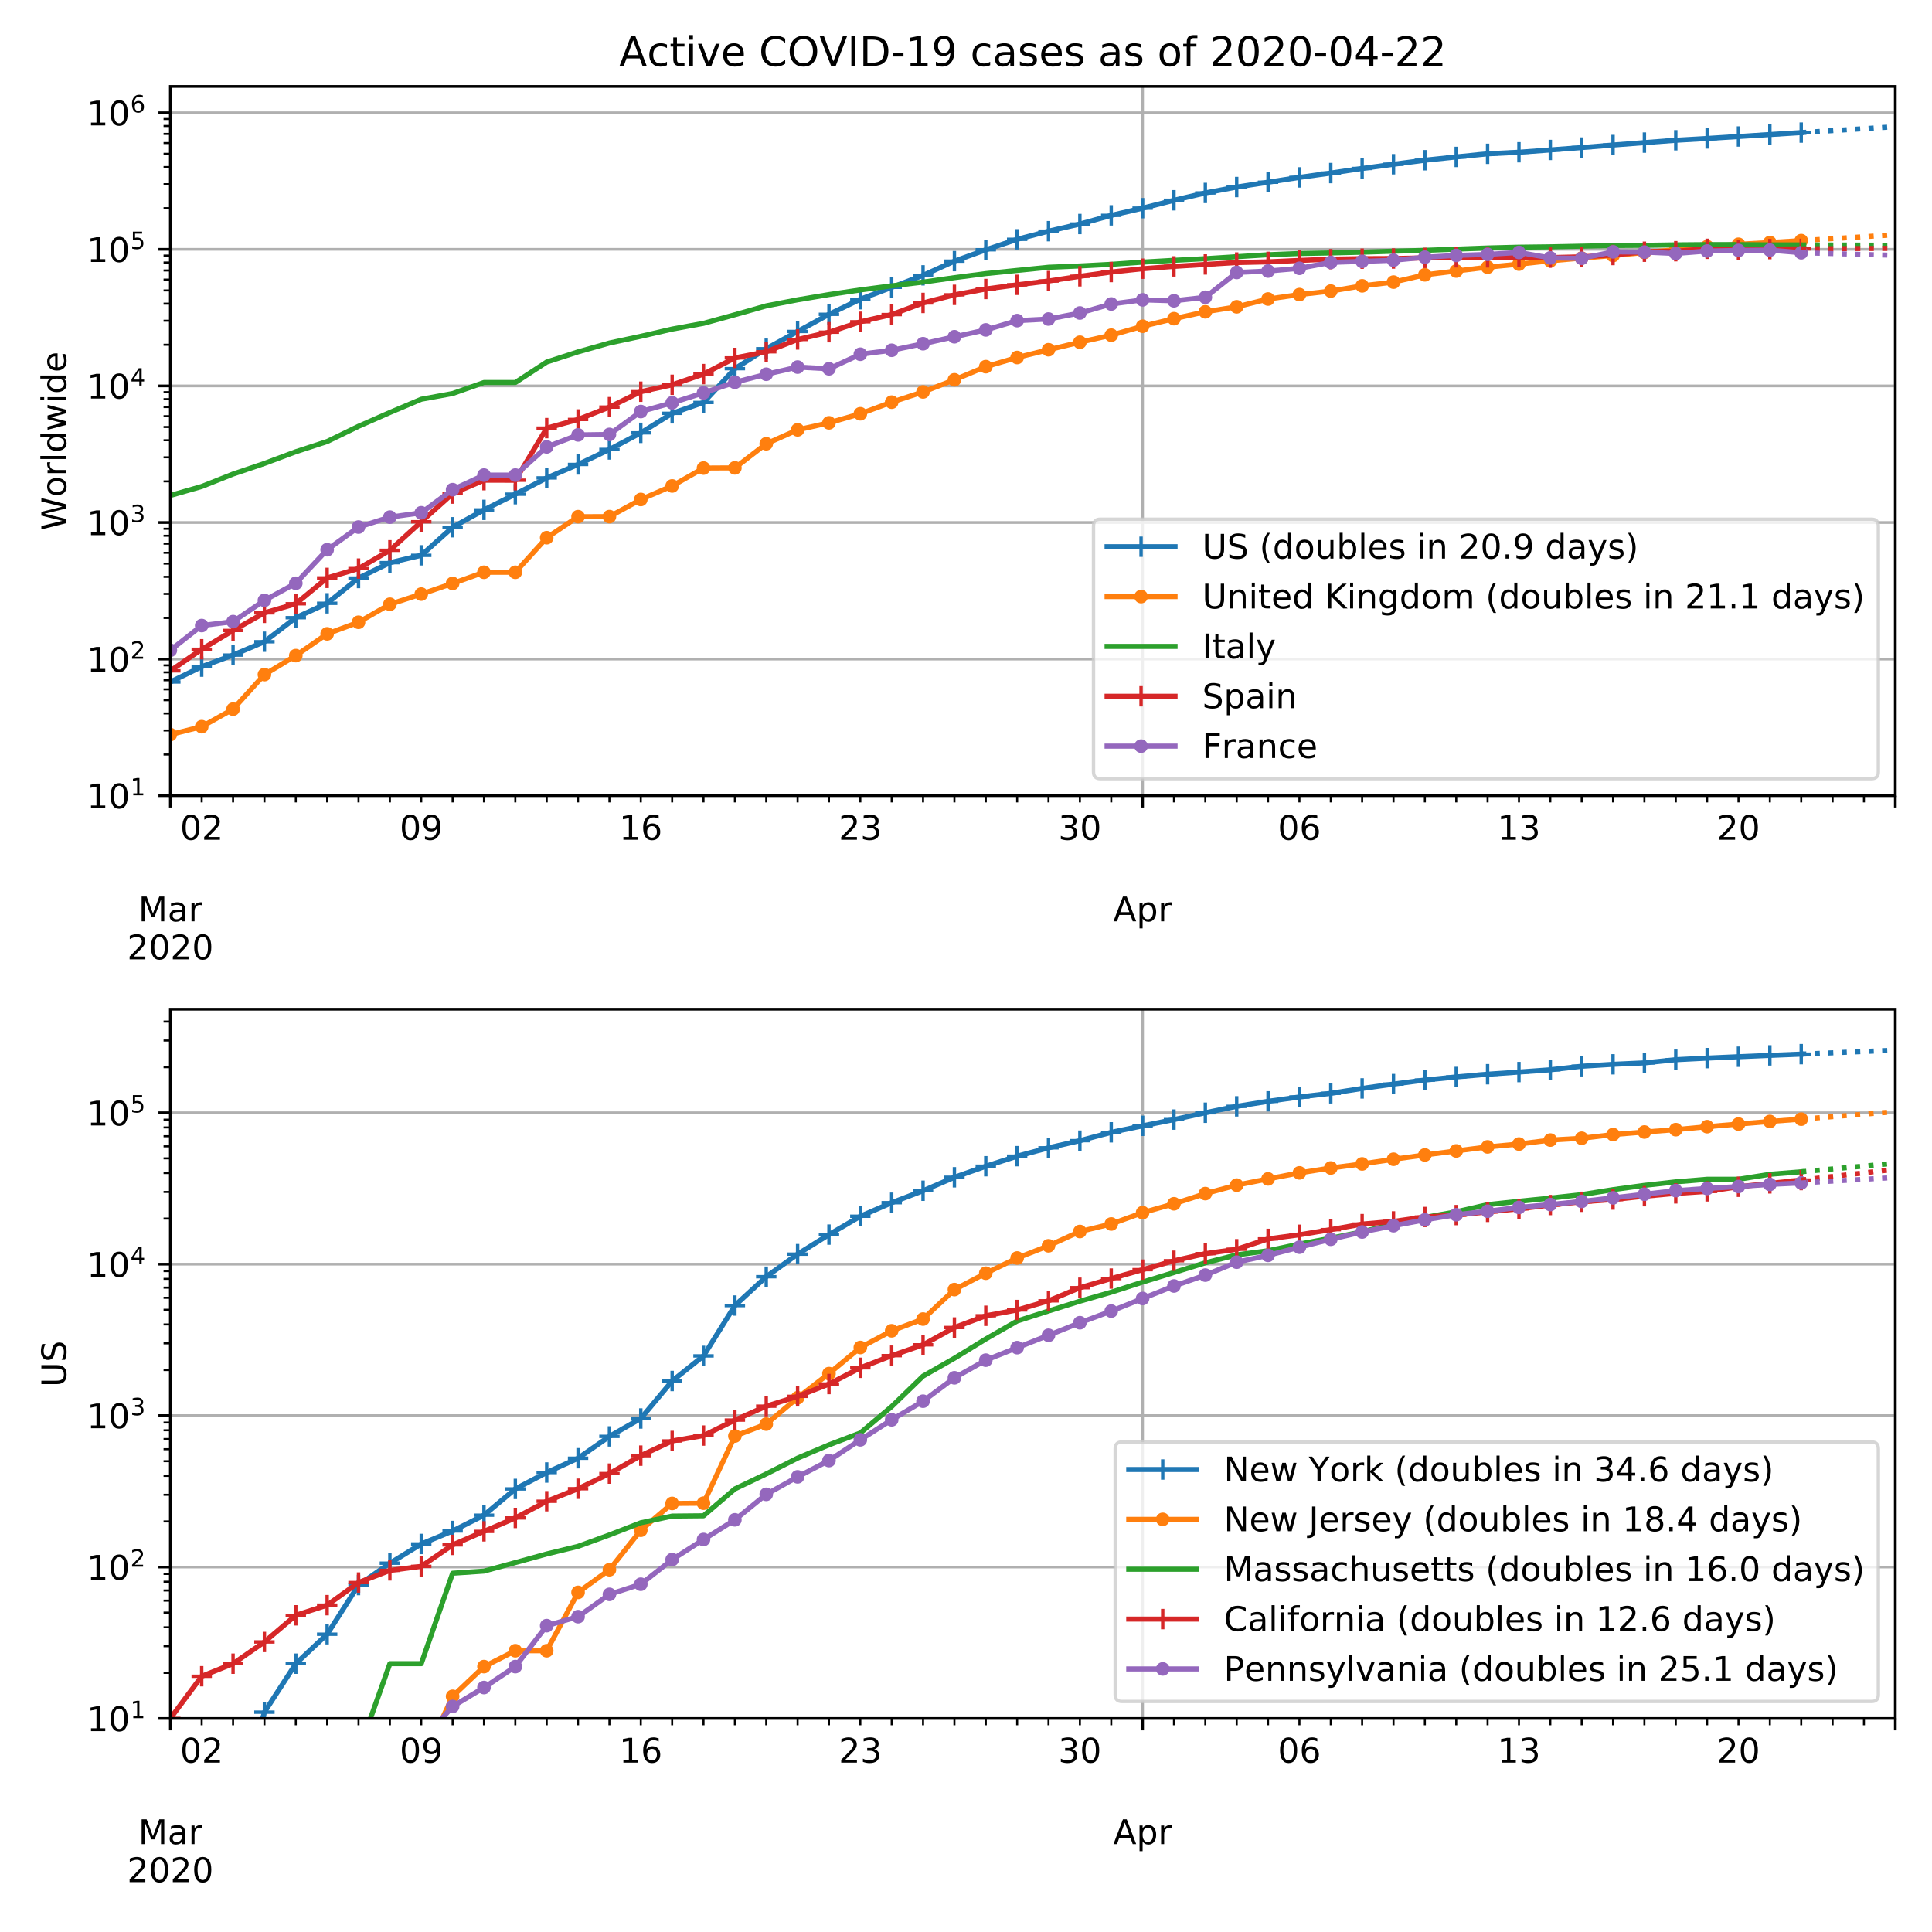 <svg height="758.4" stroke-linejoin="round" viewBox="0 0 568.8 568.8" width="758.4" xmlns="http://www.w3.org/2000/svg" xmlns:xlink="http://www.w3.org/1999/xlink"><defs><path id="w" d="M9.422 54.688h8.984V0H9.422zm0 21.296h8.984v-11.39H9.422z" stroke-linejoin="round"/><path id="U" d="M9.813 72.906h13.28l32.329-60.984v60.984h9.562V0h-13.28L19.39 60.984V0H9.813z" stroke-linejoin="round"/><path id="b" d="M0 0v3.5" stroke="#000" stroke-linejoin="round" stroke-width=".8"/><path id="c" d="M9.813 72.906h14.703l18.593-49.61 18.703 49.61h14.704V0H66.89v64.016l-18.797-50h-9.907l-18.796 50V0H9.813z" stroke-linejoin="round"/><path id="d" d="M34.281 27.484q-10.89 0-15.093-2.484-4.204-2.484-4.204-8.5 0-4.781 3.157-7.594 3.156-2.797 8.562-2.797 7.485 0 12 5.297 4.516 5.297 4.516 14.078v2zm17.922 3.72V0H43.22v8.297Q40.14 3.328 35.547.953q-4.594-2.375-11.234-2.375-8.391 0-13.36 4.719Q6 8.016 6 15.922q0 9.219 6.172 13.906 6.187 4.688 18.437 4.688h12.61v.89q0 6.203-4.078 9.594-4.078 3.39-11.453 3.39-4.688 0-9.141-1.124-4.438-1.125-8.531-3.375v8.312q4.921 1.906 9.562 2.844 4.64.953 9.031.953 11.875 0 17.735-6.156 5.86-6.14 5.86-18.64z" stroke-linejoin="round"/><path id="e" d="M41.11 46.297q-1.516.875-3.297 1.281Q36.03 48 33.89 48q-7.625 0-11.703-4.953-4.079-4.953-4.079-14.234V0H9.08v54.688h9.03v-8.5q2.844 4.984 7.375 7.39Q30.031 56 36.531 56q.922 0 2.047-.125 1.125-.11 2.484-.36z" stroke-linejoin="round"/><path id="f" d="M19.188 8.297h34.421V0H7.33v8.297q5.609 5.812 15.296 15.594 9.703 9.797 12.188 12.64 4.734 5.313 6.609 9 1.89 3.688 1.89 7.25 0 5.813-4.078 9.469-4.078 3.672-10.625 3.672-4.64 0-9.797-1.61-5.14-1.609-11-4.89v9.969Q13.767 71.78 18.938 73q5.188 1.219 9.485 1.219 11.328 0 18.062-5.672 6.735-5.656 6.735-15.125 0-4.5-1.688-8.531-1.672-4.016-6.125-9.485-1.218-1.422-7.765-8.187-6.532-6.766-18.453-18.922z" stroke-linejoin="round"/><path id="g" d="M31.781 66.406q-7.61 0-11.453-7.5Q16.5 51.422 16.5 36.375q0-14.984 3.828-22.484 3.844-7.5 11.453-7.5 7.672 0 11.5 7.5 3.844 7.5 3.844 22.484 0 15.047-3.844 22.531-3.828 7.5-11.5 7.5zm0 7.813q12.266 0 18.735-9.703 6.468-9.688 6.468-28.141 0-18.406-6.468-28.11-6.47-9.687-18.735-9.687-12.25 0-18.718 9.688-6.47 9.703-6.47 28.109 0 18.453 6.47 28.14Q19.53 74.22 31.78 74.22z" stroke-linejoin="round"/><path id="h" d="M34.188 63.188L20.797 26.906h26.812zm-5.579 9.718h11.188L67.578 0h-10.25l-6.64 18.703h-32.86L11.188 0H.78z" stroke-linejoin="round"/><path id="i" d="M18.11 8.203v-29H9.077v75.484h9.031v-8.296q2.844 4.875 7.157 7.234Q29.594 56 35.594 56q9.968 0 16.187-7.906 6.235-7.907 6.235-20.797T51.78 6.484q-6.218-7.906-16.187-7.906-6 0-10.328 2.375-4.313 2.375-7.157 7.25zm30.578 19.094q0 9.906-4.079 15.547-4.078 5.64-11.203 5.64-7.14 0-11.218-5.64-4.079-5.64-4.079-15.547 0-9.906 4.078-15.547 4.079-5.64 11.22-5.64 7.124 0 11.202 5.64t4.078 15.547z" stroke-linejoin="round"/><path id="j" d="M0 0v2" stroke="#000" stroke-linejoin="round" stroke-width=".6"/><path id="k" d="M10.984 1.516V10.5q3.72-1.766 7.516-2.688 3.813-.921 7.484-.921 9.766 0 14.907 6.562 5.156 6.563 5.89 19.953-2.828-4.203-7.187-6.453-4.344-2.25-9.61-2.25-10.937 0-17.312 6.61-6.375 6.625-6.375 18.109 0 11.219 6.64 18 6.641 6.797 17.672 6.797 12.657 0 19.313-9.703 6.672-9.688 6.672-28.141 0-17.234-8.188-27.516Q40.234-1.42 26.422-1.42q-3.719 0-7.531.734-3.797.734-7.907 2.203zM30.61 32.422q6.641 0 10.516 4.531 3.89 4.547 3.89 12.469 0 7.86-3.89 12.422-3.875 4.562-10.516 4.562-6.64 0-10.515-4.562-3.875-4.563-3.875-12.422 0-7.922 3.875-12.469 3.875-4.531 10.515-4.531z" stroke-linejoin="round"/><path id="l" d="M12.406 8.297h16.11v55.625l-17.532-3.516v8.985l17.438 3.515h9.86V8.296H54.39V0H12.406z" stroke-linejoin="round"/><path id="m" d="M33.016 40.375q-6.641 0-10.532-4.547-3.875-4.531-3.875-12.437 0-7.86 3.875-12.438 3.891-4.562 10.532-4.562 6.64 0 10.515 4.562 3.875 4.578 3.875 12.438 0 7.906-3.875 12.437-3.875 4.547-10.515 4.547zm19.578 30.922v-8.984q-3.719 1.75-7.5 2.671-3.782.938-7.5.938-9.766 0-14.922-6.594-5.14-6.594-5.875-19.922 2.875 4.25 7.219 6.516 4.359 2.266 9.578 2.266 10.984 0 17.36-6.672 6.374-6.657 6.374-18.125 0-11.235-6.64-18.032-6.641-6.78-17.672-6.78-12.657 0-19.344 9.687-6.688 9.703-6.688 28.109 0 17.281 8.204 27.563 8.203 10.28 22.015 10.28 3.719 0 7.5-.734t7.89-2.187z" stroke-linejoin="round"/><path id="n" d="M40.578 39.313Q47.656 37.797 51.625 33q3.984-4.781 3.984-11.813 0-10.78-7.422-16.703-7.421-5.906-21.093-5.906-4.578 0-9.438.906-4.86.907-10.031 2.72v9.515q4.094-2.39 8.969-3.61 4.89-1.218 10.218-1.218 9.266 0 14.125 3.656 4.86 3.656 4.86 10.64 0 6.454-4.516 10.079-4.515 3.64-12.562 3.64h-8.5v8.11h8.89q7.266 0 11.125 2.906 3.86 2.906 3.86 8.375 0 5.61-3.985 8.61-3.968 3.015-11.39 3.015-4.063 0-8.703-.89-4.641-.876-10.203-2.72v8.782q5.624 1.562 10.53 2.344 4.907.78 9.25.78 11.235 0 17.766-5.109 6.547-5.093 6.547-13.78 0-6.063-3.468-10.235-3.47-4.172-9.86-5.782z" stroke-linejoin="round"/><path id="o" d="M0 0h-3.5" stroke="#000" stroke-linejoin="round" stroke-width=".8"/><path id="p" d="M37.797 64.313L12.89 25.39h24.906zm-2.594 8.593H47.61V25.391h10.407v-8.203H47.609V0h-9.812v17.188H4.89v9.515z" stroke-linejoin="round"/><path id="q" d="M10.797 72.906h38.719v-8.312H19.828v-17.86q2.14.735 4.281 1.094 2.157.36 4.313.36 12.203 0 19.328-6.688 7.14-6.688 7.14-18.11 0-11.765-7.328-18.296-7.328-6.516-20.656-6.516-4.593 0-9.36.781-4.75.782-9.827 2.344v9.922q4.39-2.39 9.078-3.563 4.687-1.171 9.906-1.171 8.453 0 13.375 4.437 4.938 4.438 4.938 12.063 0 7.609-4.938 12.047-4.922 4.453-13.375 4.453-3.953 0-7.89-.875-3.922-.875-8.016-2.735z" stroke-linejoin="round"/><path id="r" d="M0 0h-2" stroke="#000" stroke-linejoin="round" stroke-width=".6"/><path id="s" d="M30.61 48.39q-7.22 0-11.422-5.64-4.204-5.64-4.204-15.453 0-9.813 4.172-15.453 4.188-5.64 11.453-5.64 7.188 0 11.375 5.655 4.203 5.672 4.203 15.438 0 9.719-4.203 15.406-4.187 5.688-11.375 5.688zm0 7.61q11.718 0 18.406-7.625 6.703-7.61 6.703-21.078 0-13.422-6.703-21.078-6.688-7.64-18.407-7.64-11.765 0-18.437 7.64-6.656 7.656-6.656 21.078 0 13.469 6.656 21.078Q18.844 56 30.609 56z" stroke-linejoin="round"/><path id="t" d="M9.422 75.984h8.984V0H9.422z" stroke-linejoin="round"/><path id="u" d="M45.406 46.39v29.594h8.985V0h-8.985v8.203Q42.578 3.328 38.25.953q-4.313-2.375-10.375-2.375-9.906 0-16.14 7.906-6.22 7.922-6.22 20.813 0 12.89 6.22 20.797Q17.968 56 27.874 56q6.063 0 10.375-2.375 4.328-2.36 7.156-7.234zm-30.61-19.093q0-9.906 4.079-15.547 4.078-5.64 11.203-5.64 7.125 0 11.219 5.64 4.11 5.64 4.11 15.547 0 9.906-4.11 15.547-4.094 5.64-11.219 5.64-7.125 0-11.203-5.64-4.078-5.64-4.078-15.547z" stroke-linejoin="round"/><path id="v" d="M4.203 54.688h8.985l11.234-42.672 11.172 42.672h10.593l11.235-42.672 11.187 42.672h8.985L63.28 0H52.688L40.922 44.828 29.109 0H18.5z" stroke-linejoin="round"/><path id="S" d="M8.016 75.875h7.812q7.313-11.516 10.953-22.563 3.64-11.03 3.64-21.921 0-10.938-3.64-22.016-3.64-11.078-10.953-22.563H8.016Q14.5-2 17.703 9.063q3.203 11.063 3.203 22.329 0 11.28-3.203 22.265-3.203 11-9.687 22.219z" stroke-linejoin="round"/><path id="x" d="M56.203 29.594v-4.39H14.891q.593-9.282 5.593-14.142 5-4.859 13.938-4.859 5.172 0 10.031 1.266 4.86 1.265 9.656 3.812v-8.5Q49.266.734 44.187-.344 39.11-1.422 33.892-1.422q-13.094 0-20.735 7.61-7.64 7.625-7.64 20.625 0 13.421 7.25 21.296Q20.016 56 32.328 56q11.031 0 17.453-7.11 6.422-7.093 6.422-19.296zm-8.984 2.64q-.094 7.36-4.125 11.75-4.032 4.407-10.672 4.407-7.516 0-12.031-4.25-4.516-4.25-5.203-11.97z" stroke-linejoin="round"/><path id="y" d="M-3 0h6M0 3v-6" stroke="#1f77b4" stroke-linejoin="round"/><path id="z" d="M0 1.5a1.5 1.5 0 100-3 1.5 1.5 0 000 3z" stroke="#ff7f0e" stroke-linejoin="round"/><path id="A" d="M-3 0h6M0 3v-6" stroke="#d62728" stroke-linejoin="round"/><path id="B" d="M0 1.5a1.5 1.5 0 100-3 1.5 1.5 0 000 3z" stroke="#9467bd" stroke-linejoin="round"/><path id="C" d="M48.781 52.594v-8.407q-3.812 2.11-7.64 3.157-3.828 1.047-7.735 1.047-8.75 0-13.593-5.547-4.829-5.532-4.829-15.547 0-10.016 4.829-15.563 4.843-5.53 13.593-5.53 3.907 0 7.735 1.046 3.828 1.047 7.64 3.156V2.094Q45.016.344 40.984-.531q-4.015-.89-8.562-.89-12.36 0-19.64 7.765-7.266 7.765-7.266 20.953 0 13.375 7.343 21.031Q20.22 56 33.016 56q4.14 0 8.093-.86 3.953-.843 7.672-2.546z" stroke-linejoin="round"/><path id="D" d="M18.313 70.219V54.688h18.5v-6.985h-18.5V18.016q0-6.688 1.828-8.594 1.828-1.906 7.453-1.906h9.218V0h-9.218q-10.407 0-14.36 3.875-3.953 3.89-3.953 14.14v29.688H2.687v6.984h6.594V70.22z" stroke-linejoin="round"/><path id="E" d="M2.984 54.688H12.5L29.594 8.797l17.093 45.89h9.516L35.687 0H23.485z" stroke-linejoin="round"/><path id="F" d="M64.406 67.281v-10.39q-4.984 4.64-10.625 6.922-5.64 2.296-11.984 2.296-12.5 0-19.14-7.64-6.641-7.64-6.641-22.094 0-14.406 6.64-22.047 6.64-7.64 19.14-7.64 6.345 0 11.985 2.296 5.64 2.297 10.625 6.938V5.609Q59.234 2.094 53.437.33q-5.78-1.75-12.218-1.75-16.563 0-26.094 10.124-9.516 10.14-9.516 27.672 0 17.578 9.516 27.703 9.531 10.14 26.094 10.14 6.531 0 12.312-1.734 5.797-1.734 10.875-5.203z" stroke-linejoin="round"/><path id="G" d="M9.813 72.906h9.859V0h-9.86z" stroke-linejoin="round"/><path id="H" d="M4.89 31.39h26.313v-8H4.891z" stroke-linejoin="round"/><path id="I" d="M44.281 53.078v-8.5q-3.797 1.953-7.906 2.922-4.094.984-8.5.984-6.688 0-10.031-2.047-3.344-2.046-3.344-6.156 0-3.125 2.39-4.906 2.391-1.781 9.626-3.39l3.078-.688q9.562-2.047 13.593-5.781 4.032-3.735 4.032-10.422 0-7.625-6.032-12.078-6.03-4.438-16.578-4.438-4.39 0-9.156.86Q10.688.296 5.422 2v9.281q4.984-2.594 9.812-3.89 4.829-1.282 9.579-1.282 6.343 0 9.75 2.172 3.421 2.172 3.421 6.125 0 3.656-2.468 5.61-2.453 1.953-10.813 3.765l-3.125.735q-8.344 1.75-12.062 5.39-3.704 3.64-3.704 9.985 0 7.718 5.47 11.906Q16.75 56 26.811 56q4.97 0 9.36-.734 4.406-.72 8.11-2.188z" stroke-linejoin="round"/><path id="J" d="M37.11 75.984V68.5h-8.594q-4.828 0-6.72-1.953-1.874-1.953-1.874-7.031v-4.828h14.797v-6.985H19.922V0H10.89v47.703H2.297v6.984h8.594V58.5q0 9.125 4.25 13.297 4.25 4.187 13.468 4.187z" stroke-linejoin="round"/><path id="K" d="M8.688 72.906h9.921V28.61q0-11.718 4.235-16.875 4.25-5.14 13.781-5.14 9.469 0 13.719 5.14 4.25 5.157 4.25 16.875v44.297H64.5V27.391q0-14.25-7.063-21.532-7.046-7.28-20.812-7.28-13.828 0-20.89 7.28-7.047 7.282-7.047 21.532z" stroke-linejoin="round"/><path id="L" d="M53.516 70.516V60.89q-5.61 2.687-10.594 4-4.984 1.328-9.625 1.328-8.047 0-12.422-3.125t-4.375-8.89q0-4.845 2.906-7.313 2.907-2.453 11.016-3.97l5.953-1.218q11.031-2.11 16.281-7.406 5.25-5.297 5.25-14.172 0-10.61-7.11-16.078-7.093-5.469-20.812-5.469-5.172 0-11.015 1.172Q13.14.922 6.89 3.219v10.156q6-3.36 11.765-5.078 5.766-1.703 11.328-1.703 8.438 0 13.032 3.312 4.593 3.328 4.593 9.485 0 5.359-3.297 8.39-3.296 3.032-10.812 4.547L27.484 33.5q-11.03 2.188-15.968 6.875-4.922 4.688-4.922 13.047 0 9.672 6.812 15.234 6.813 5.563 18.766 5.563 5.14 0 10.453-.938 5.328-.922 10.89-2.765z" stroke-linejoin="round"/><path id="M" d="M31 75.875q-6.531-11.219-9.719-22.219-3.172-10.984-3.172-22.265 0-11.266 3.203-22.328Q24.517-2 31-13.188h-7.813Q15.875-1.704 12.235 9.375q-3.64 11.078-3.64 22.016 0 10.89 3.61 21.922 3.624 11.046 10.983 22.562z" stroke-linejoin="round"/><path id="N" d="M8.5 21.578v33.11h8.984V21.922q0-7.766 3.016-11.656 3.031-3.875 9.094-3.875 7.265 0 11.484 4.64 4.234 4.64 4.234 12.656v31h8.985V0h-8.984v8.406Q42.047 3.422 37.718 1q-4.313-2.422-10.032-2.422-9.421 0-14.312 5.86Q8.5 10.296 8.5 21.578z" stroke-linejoin="round"/><path id="O" d="M48.688 27.297q0 9.906-4.079 15.547-4.078 5.64-11.203 5.64-7.14 0-11.218-5.64-4.079-5.64-4.079-15.547 0-9.906 4.078-15.547 4.079-5.64 11.22-5.64 7.124 0 11.202 5.64t4.078 15.547zM18.108 46.39q2.844 4.875 7.157 7.234Q29.594 56 35.594 56q9.968 0 16.187-7.906 6.235-7.907 6.235-20.797T51.78 6.484q-6.218-7.906-16.187-7.906-6 0-10.328 2.375-4.313 2.375-7.157 7.25V0H9.08v75.984h9.03z" stroke-linejoin="round"/><path id="P" d="M54.89 33.016V0h-8.984v32.719q0 7.765-3.031 11.61-3.031 3.858-9.078 3.858-7.281 0-11.484-4.64-4.204-4.625-4.204-12.64V0H9.08v54.688h9.03v-8.5q3.235 4.937 7.594 7.374Q30.078 56 35.797 56q9.422 0 14.25-5.828 4.844-5.828 4.844-17.156z" stroke-linejoin="round"/><path id="Q" d="M10.688 12.406H21V0H10.687z" stroke-linejoin="round"/><path id="R" d="M32.172-5.078q-3.797-9.766-7.422-12.735-3.61-2.984-9.656-2.984H7.906v7.516h5.282q3.703 0 5.75 1.765Q21-9.766 23.483-3.219l1.61 4.094-22.11 53.813H12.5l17.094-42.766 17.093 42.766h9.516z" stroke-linejoin="round"/><clipPath id="T" stroke-linejoin="round"><path d="M50.15 297.12H558v208.808H50.15z"/></clipPath><clipPath id="a" stroke-linejoin="round"><path d="M50.15 25.44H558v208.808H50.15z"/></clipPath></defs><path d="M0 568.8h568.8V0H0z" fill="#fff"/><path d="M50.15 234.248H558V25.44H50.15z" fill="#fff"/><path clip-path="url(#a)" d="M50.15 234.248V25.44" fill="none" stroke="#b0b0b0" stroke-linecap="square" stroke-width=".8"/><use stroke="#000" stroke-width=".8" x="50.15" xlink:href="#b" y="234.248"/><g transform="matrix(.1 0 0 -.1 40.717 271.242)"><use xlink:href="#c"/><use x="86.279" xlink:href="#d"/><use x="147.559" xlink:href="#e"/></g><g transform="matrix(.1 0 0 -.1 37.425 282.44)"><use xlink:href="#f"/><use x="63.623" xlink:href="#g"/><use x="127.246" xlink:href="#f"/><use x="190.869" xlink:href="#g"/></g><path clip-path="url(#a)" d="M336.393 234.248V25.44" fill="none" stroke="#b0b0b0" stroke-linecap="square" stroke-width=".8"/><use stroke="#000" stroke-width=".8" x="336.393" xlink:href="#b" y="234.248"/><g transform="matrix(.1 0 0 -.1 327.743 271.242)"><use xlink:href="#h"/><use x="68.408" xlink:href="#i"/><use x="131.885" xlink:href="#e"/></g><g stroke-width=".8"><path clip-path="url(#a)" d="M558 234.248V25.44" fill="none" stroke="#b0b0b0" stroke-linecap="square"/><use stroke="#000" x="558" xlink:href="#b" y="234.248"/></g><use stroke="#000" stroke-width=".6" x="59.384" xlink:href="#j" y="234.248"/><g transform="matrix(.1 0 0 -.1 53.021 247.246)"><use xlink:href="#g"/><use x="63.623" xlink:href="#f"/></g><g stroke="#000" stroke-width=".6"><use x="68.617" xlink:href="#j" y="234.248"/><use x="77.851" xlink:href="#j" y="234.248"/><use x="87.085" xlink:href="#j" y="234.248"/><use x="96.318" xlink:href="#j" y="234.248"/><use x="105.552" xlink:href="#j" y="234.248"/><use x="114.786" xlink:href="#j" y="234.248"/></g><use stroke="#000" stroke-width=".6" x="124.019" xlink:href="#j" y="234.248"/><g transform="matrix(.1 0 0 -.1 117.657 247.246)"><use xlink:href="#g"/><use x="63.623" xlink:href="#k"/></g><use stroke="#000" stroke-width=".6" x="133.253" xlink:href="#j" y="234.248"/><use stroke="#000" stroke-width=".6" x="142.487" xlink:href="#j" y="234.248"/><use stroke="#000" stroke-width=".6" x="151.72" xlink:href="#j" y="234.248"/><use stroke="#000" stroke-width=".6" x="160.954" xlink:href="#j" y="234.248"/><use stroke="#000" stroke-width=".6" x="170.187" xlink:href="#j" y="234.248"/><use stroke="#000" stroke-width=".6" x="179.421" xlink:href="#j" y="234.248"/><use stroke="#000" stroke-width=".6" x="188.655" xlink:href="#j" y="234.248"/><g transform="matrix(.1 0 0 -.1 182.292 247.246)"><use xlink:href="#l"/><use x="63.623" xlink:href="#m"/></g><use stroke="#000" stroke-width=".6" x="197.888" xlink:href="#j" y="234.248"/><use stroke="#000" stroke-width=".6" x="207.122" xlink:href="#j" y="234.248"/><use stroke="#000" stroke-width=".6" x="216.356" xlink:href="#j" y="234.248"/><use stroke="#000" stroke-width=".6" x="225.589" xlink:href="#j" y="234.248"/><use stroke="#000" stroke-width=".6" x="234.823" xlink:href="#j" y="234.248"/><use stroke="#000" stroke-width=".6" x="244.056" xlink:href="#j" y="234.248"/><use stroke="#000" stroke-width=".6" x="253.29" xlink:href="#j" y="234.248"/><g transform="matrix(.1 0 0 -.1 246.928 247.246)"><use xlink:href="#f"/><use x="63.623" xlink:href="#n"/></g><use stroke="#000" stroke-width=".6" x="262.524" xlink:href="#j" y="234.248"/><use stroke="#000" stroke-width=".6" x="271.757" xlink:href="#j" y="234.248"/><use stroke="#000" stroke-width=".6" x="280.991" xlink:href="#j" y="234.248"/><use stroke="#000" stroke-width=".6" x="290.225" xlink:href="#j" y="234.248"/><use stroke="#000" stroke-width=".6" x="299.458" xlink:href="#j" y="234.248"/><use stroke="#000" stroke-width=".6" x="308.692" xlink:href="#j" y="234.248"/><use stroke="#000" stroke-width=".6" x="317.926" xlink:href="#j" y="234.248"/><g transform="matrix(.1 0 0 -.1 311.563 247.246)"><use xlink:href="#n"/><use x="63.623" xlink:href="#g"/></g><use stroke="#000" stroke-width=".6" x="327.159" xlink:href="#j" y="234.248"/><use stroke="#000" stroke-width=".6" x="345.626" xlink:href="#j" y="234.248"/><use stroke="#000" stroke-width=".6" x="354.86" xlink:href="#j" y="234.248"/><use stroke="#000" stroke-width=".6" x="364.094" xlink:href="#j" y="234.248"/><use stroke="#000" stroke-width=".6" x="373.327" xlink:href="#j" y="234.248"/><use stroke="#000" stroke-width=".6" x="382.561" xlink:href="#j" y="234.248"/><g transform="matrix(.1 0 0 -.1 376.198 247.246)"><use xlink:href="#g"/><use x="63.623" xlink:href="#m"/></g><use stroke="#000" stroke-width=".6" x="391.795" xlink:href="#j" y="234.248"/><use stroke="#000" stroke-width=".6" x="401.028" xlink:href="#j" y="234.248"/><use stroke="#000" stroke-width=".6" x="410.262" xlink:href="#j" y="234.248"/><use stroke="#000" stroke-width=".6" x="419.496" xlink:href="#j" y="234.248"/><use stroke="#000" stroke-width=".6" x="428.729" xlink:href="#j" y="234.248"/><use stroke="#000" stroke-width=".6" x="437.963" xlink:href="#j" y="234.248"/><use stroke="#000" stroke-width=".6" x="447.196" xlink:href="#j" y="234.248"/><g transform="matrix(.1 0 0 -.1 440.834 247.246)"><use xlink:href="#l"/><use x="63.623" xlink:href="#n"/></g><use stroke="#000" stroke-width=".6" x="456.43" xlink:href="#j" y="234.248"/><use stroke="#000" stroke-width=".6" x="465.664" xlink:href="#j" y="234.248"/><use stroke="#000" stroke-width=".6" x="474.897" xlink:href="#j" y="234.248"/><use stroke="#000" stroke-width=".6" x="484.131" xlink:href="#j" y="234.248"/><use stroke="#000" stroke-width=".6" x="493.365" xlink:href="#j" y="234.248"/><use stroke="#000" stroke-width=".6" x="502.598" xlink:href="#j" y="234.248"/><g><use stroke="#000" stroke-width=".6" x="511.832" xlink:href="#j" y="234.248"/><g transform="matrix(.1 0 0 -.1 505.47 247.246)"><use xlink:href="#f"/><use x="63.623" xlink:href="#g"/></g></g><use stroke="#000" stroke-width=".6" x="521.065" xlink:href="#j" y="234.248"/><use stroke="#000" stroke-width=".6" x="530.299" xlink:href="#j" y="234.248"/><use stroke="#000" stroke-width=".6" x="539.533" xlink:href="#j" y="234.248"/><use stroke="#000" stroke-width=".6" x="548.766" xlink:href="#j" y="234.248"/><g><path clip-path="url(#a)" d="M50.15 234.248H558" fill="none" stroke="#b0b0b0" stroke-linecap="square" stroke-width=".8"/><use stroke="#000" stroke-width=".8" x="50.15" xlink:href="#o" y="234.248"/><g transform="matrix(.1 0 0 -.1 25.55 238.047)"><use transform="translate(0 .684)" xlink:href="#l"/><use transform="translate(63.623 .684)" xlink:href="#g"/><use transform="matrix(.7 0 0 .7 128.203 38.966)" xlink:href="#l"/></g><path clip-path="url(#a)" d="M50.15 194.037H558" fill="none" stroke="#b0b0b0" stroke-linecap="square" stroke-width=".8"/><use stroke="#000" stroke-width=".8" x="50.15" xlink:href="#o" y="194.037"/><g transform="matrix(.1 0 0 -.1 25.55 197.836)"><use transform="translate(0 .766)" xlink:href="#l"/><use transform="translate(63.623 .766)" xlink:href="#g"/><use transform="matrix(.7 0 0 .7 128.203 39.047)" xlink:href="#f"/></g><path clip-path="url(#a)" d="M50.15 153.825H558" fill="none" stroke="#b0b0b0" stroke-linecap="square" stroke-width=".8"/><use stroke="#000" stroke-width=".8" x="50.15" xlink:href="#o" y="153.825"/><g transform="matrix(.1 0 0 -.1 25.55 157.624)"><use transform="translate(0 .766)" xlink:href="#l"/><use transform="translate(63.623 .766)" xlink:href="#g"/><use transform="matrix(.7 0 0 .7 128.203 39.047)" xlink:href="#n"/></g><g><path clip-path="url(#a)" d="M50.15 113.614H558" fill="none" stroke="#b0b0b0" stroke-linecap="square" stroke-width=".8"/><use stroke="#000" stroke-width=".8" x="50.15" xlink:href="#o" y="113.614"/><g transform="matrix(.1 0 0 -.1 25.55 117.413)"><use transform="translate(0 .684)" xlink:href="#l"/><use transform="translate(63.623 .684)" xlink:href="#g"/><use transform="matrix(.7 0 0 .7 128.203 38.966)" xlink:href="#p"/></g></g><g><path clip-path="url(#a)" d="M50.15 73.402H558" fill="none" stroke="#b0b0b0" stroke-linecap="square" stroke-width=".8"/><use stroke="#000" stroke-width=".8" x="50.15" xlink:href="#o" y="73.402"/><g transform="matrix(.1 0 0 -.1 25.55 77.202)"><use transform="translate(0 .684)" xlink:href="#l"/><use transform="translate(63.623 .684)" xlink:href="#g"/><use transform="matrix(.7 0 0 .7 128.203 38.966)" xlink:href="#q"/></g></g><g><path clip-path="url(#a)" d="M50.15 33.191H558" fill="none" stroke="#b0b0b0" stroke-linecap="square" stroke-width=".8"/><use stroke="#000" stroke-width=".8" x="50.15" xlink:href="#o" y="33.191"/><g transform="matrix(.1 0 0 -.1 25.55 36.99)"><use transform="translate(0 .766)" xlink:href="#l"/><use transform="translate(63.623 .766)" xlink:href="#g"/><use transform="matrix(.7 0 0 .7 128.203 39.047)" xlink:href="#m"/></g></g><g stroke="#000" stroke-width=".6"><use x="50.15" xlink:href="#r" y="222.143"/><use x="50.15" xlink:href="#r" y="215.062"/><use x="50.15" xlink:href="#r" y="210.038"/><use x="50.15" xlink:href="#r" y="206.141"/><use x="50.15" xlink:href="#r" y="202.957"/><use x="50.15" xlink:href="#r" y="200.265"/><use x="50.15" xlink:href="#r" y="197.933"/><use x="50.15" xlink:href="#r" y="195.877"/><use x="50.15" xlink:href="#r" y="181.932"/><use x="50.15" xlink:href="#r" y="174.851"/><use x="50.15" xlink:href="#r" y="169.827"/><use x="50.15" xlink:href="#r" y="165.93"/><use x="50.15" xlink:href="#r" y="162.746"/><use x="50.15" xlink:href="#r" y="160.054"/><use x="50.15" xlink:href="#r" y="157.722"/><use x="50.15" xlink:href="#r" y="155.665"/><use x="50.15" xlink:href="#r" y="141.72"/><use x="50.15" xlink:href="#r" y="134.639"/><use x="50.15" xlink:href="#r" y="129.616"/><use x="50.15" xlink:href="#r" y="125.719"/><use x="50.15" xlink:href="#r" y="122.535"/><use x="50.15" xlink:href="#r" y="119.843"/><use x="50.15" xlink:href="#r" y="117.511"/><use x="50.15" xlink:href="#r" y="115.454"/><use x="50.15" xlink:href="#r" y="101.509"/><use x="50.15" xlink:href="#r" y="94.428"/><use x="50.15" xlink:href="#r" y="89.404"/><use x="50.15" xlink:href="#r" y="85.507"/><use x="50.15" xlink:href="#r" y="82.323"/><use x="50.15" xlink:href="#r" y="79.631"/><use x="50.15" xlink:href="#r" y="77.299"/><use x="50.15" xlink:href="#r" y="75.242"/><use x="50.15" xlink:href="#r" y="61.298"/><use x="50.15" xlink:href="#r" y="54.217"/><use x="50.15" xlink:href="#r" y="49.193"/><use x="50.15" xlink:href="#r" y="45.296"/><use x="50.15" xlink:href="#r" y="42.112"/><use x="50.15" xlink:href="#r" y="39.42"/><use x="50.15" xlink:href="#r" y="37.088"/><use x="50.15" xlink:href="#r" y="35.031"/></g><g transform="matrix(0 -.1 -.1 0 19.47 156.19)"><path d="M3.328 72.906h9.953L28.61 11.281l15.282 61.625h11.093l15.328-61.625 15.282 61.625h10.015L77.297 0H64.89L49.516 63.281 33.984 0H21.578z"/><use x="98.799" xlink:href="#s"/><use x="159.98" xlink:href="#e"/><use x="201.094" xlink:href="#t"/><use x="228.877" xlink:href="#u"/><use x="292.354" xlink:href="#v"/><use x="374.141" xlink:href="#w"/><use x="401.924" xlink:href="#u"/><use x="465.4" xlink:href="#x"/></g></g><g stroke="#1f77b4"><path clip-path="url(#a)" d="M-1 207.024l4.982.198 9.234-2.098 9.233-.327 9.234-.32 9.234-2.092 9.233-1.613 9.234-4.503 9.233-3.414 9.234-3.93 9.234-7.08 9.233-4.224 9.234-7.441 9.234-4.527 9.233-2.164 9.234-8.265 9.234-5.113 9.233-4.613 9.234-4.795 9.233-3.963 9.234-4.41 9.234-4.887 9.233-5.75 9.234-3.199 9.234-9.955 9.233-5.866 9.234-5.086 9.233-5.045 9.234-4.446 9.234-3.501 9.233-3.528 9.234-4.187 9.234-3.339 9.233-3.083 9.234-2.397 9.234-2.11 9.233-2.547 9.234-2.119 9.233-2.327 9.234-2.161 9.234-1.733 9.233-1.42 9.234-1.422 9.234-1.273 9.233-1.35 9.234-1.24 9.234-1.19 9.233-.965 9.234-.919 9.233-.458 9.234-.683 9.234-.7 9.233-.746 9.234-.713 9.234-.689 9.233-.53 9.234-.579 9.233-.576 9.234-.58" fill="none" stroke-linecap="square" stroke-width="1.5"/><g clip-path="url(#a)" fill="#1f77b4"><use x="-1" xlink:href="#y" y="207.024"/><use x="3.982" xlink:href="#y" y="207.222"/><use x="13.216" xlink:href="#y" y="205.124"/><use x="22.449" xlink:href="#y" y="204.797"/><use x="31.683" xlink:href="#y" y="204.477"/><use x="40.917" xlink:href="#y" y="202.385"/><use x="50.15" xlink:href="#y" y="200.772"/><use x="59.384" xlink:href="#y" y="196.269"/><use x="68.617" xlink:href="#y" y="192.855"/><use x="77.851" xlink:href="#y" y="188.926"/><use x="87.085" xlink:href="#y" y="181.845"/><use x="96.318" xlink:href="#y" y="177.621"/><use x="105.552" xlink:href="#y" y="170.18"/><use x="114.786" xlink:href="#y" y="165.653"/><use x="124.019" xlink:href="#y" y="163.489"/><use x="133.253" xlink:href="#y" y="155.224"/><use x="142.487" xlink:href="#y" y="150.111"/><use x="151.72" xlink:href="#y" y="145.498"/><use x="160.954" xlink:href="#y" y="140.703"/><use x="170.187" xlink:href="#y" y="136.74"/><use x="179.421" xlink:href="#y" y="132.331"/><use x="188.655" xlink:href="#y" y="127.443"/><use x="197.888" xlink:href="#y" y="121.694"/><use x="207.122" xlink:href="#y" y="118.494"/><use x="216.356" xlink:href="#y" y="108.539"/><use x="225.589" xlink:href="#y" y="102.673"/><use x="234.823" xlink:href="#y" y="97.587"/><use x="244.056" xlink:href="#y" y="92.542"/><use x="253.29" xlink:href="#y" y="88.096"/><use x="262.524" xlink:href="#y" y="84.595"/><use x="271.757" xlink:href="#y" y="81.067"/><use x="280.991" xlink:href="#y" y="76.88"/><use x="290.225" xlink:href="#y" y="73.541"/><use x="299.458" xlink:href="#y" y="70.458"/><use x="308.692" xlink:href="#y" y="68.061"/><use x="317.926" xlink:href="#y" y="65.952"/><use x="327.159" xlink:href="#y" y="63.404"/><use x="336.393" xlink:href="#y" y="61.285"/><use x="345.626" xlink:href="#y" y="58.958"/><use x="354.86" xlink:href="#y" y="56.797"/><use x="364.094" xlink:href="#y" y="55.064"/><use x="373.327" xlink:href="#y" y="53.644"/><use x="382.561" xlink:href="#y" y="52.222"/><use x="391.795" xlink:href="#y" y="50.949"/><use x="401.028" xlink:href="#y" y="49.599"/><use x="410.262" xlink:href="#y" y="48.359"/><use x="419.496" xlink:href="#y" y="47.168"/><use x="428.729" xlink:href="#y" y="46.204"/><use x="437.963" xlink:href="#y" y="45.285"/><use x="447.196" xlink:href="#y" y="44.827"/><use x="456.43" xlink:href="#y" y="44.144"/><use x="465.664" xlink:href="#y" y="43.444"/><use x="474.897" xlink:href="#y" y="42.698"/><use x="484.131" xlink:href="#y" y="41.985"/><use x="493.365" xlink:href="#y" y="41.296"/><use x="502.598" xlink:href="#y" y="40.765"/><use x="511.832" xlink:href="#y" y="40.187"/><use x="521.065" xlink:href="#y" y="39.611"/><use x="530.299" xlink:href="#y" y="39.032"/></g></g><g stroke="#ff7f0e"><path clip-path="url(#a)" d="M-1 246.353H13.216l9.233-5.876 9.234-9.413 9.234-3.897 9.233-10.9 9.234-2.332 9.233-5.16 9.234-10.174 9.234-5.582 9.233-6.41 9.234-3.41 9.234-5.303 9.233-2.987 9.234-3.145 9.234-3.281h9.233l9.234-10.184 9.233-6.186 9.234-.016 9.234-5.047 9.233-3.978 9.234-5.27 9.234-.055 9.233-7.093 9.234-4.098 9.233-2.065 9.234-2.67 9.234-3.417 9.233-3.016 9.234-3.568 9.234-3.873 9.233-2.693 9.234-2.287 9.234-2.203 9.233-2.078 9.234-2.63 9.233-2.232 9.234-2.023 9.234-1.474 9.233-2.293 9.234-1.3 9.234-1.035 9.233-1.542 9.234-1.097 9.234-2.146 9.233-1.122 9.234-1.12 9.233-.912 9.234-.975 9.234-.794 9.233-.75 9.234-.9 9.234-.834 9.233-.897 9.234-.69 9.233-.521 9.234-.559" fill="none" stroke-linecap="square" stroke-width="1.5"/><g clip-path="url(#a)" fill="#ff7f0e"><use x="-1" xlink:href="#z" y="246.353"/><use x="3.982" xlink:href="#z" y="246.353"/><use x="13.216" xlink:href="#z" y="246.353"/><use x="22.449" xlink:href="#z" y="240.477"/><use x="31.683" xlink:href="#z" y="231.064"/><use x="40.917" xlink:href="#z" y="227.167"/><use x="50.15" xlink:href="#z" y="216.267"/><use x="59.384" xlink:href="#z" y="213.935"/><use x="68.617" xlink:href="#z" y="208.775"/><use x="77.851" xlink:href="#z" y="198.601"/><use x="87.085" xlink:href="#z" y="193.019"/><use x="96.318" xlink:href="#z" y="186.61"/><use x="105.552" xlink:href="#z" y="183.199"/><use x="114.786" xlink:href="#z" y="177.896"/><use x="124.019" xlink:href="#z" y="174.909"/><use x="133.253" xlink:href="#z" y="171.764"/><use x="142.487" xlink:href="#z" y="168.483"/><use x="151.72" xlink:href="#z" y="168.483"/><use x="160.954" xlink:href="#z" y="158.299"/><use x="170.187" xlink:href="#z" y="152.113"/><use x="179.421" xlink:href="#z" y="152.097"/><use x="188.655" xlink:href="#z" y="147.05"/><use x="197.888" xlink:href="#z" y="143.072"/><use x="207.122" xlink:href="#z" y="137.803"/><use x="216.356" xlink:href="#z" y="137.747"/><use x="225.589" xlink:href="#z" y="130.654"/><use x="234.823" xlink:href="#z" y="126.556"/><use x="244.056" xlink:href="#z" y="124.491"/><use x="253.29" xlink:href="#z" y="121.822"/><use x="262.524" xlink:href="#z" y="118.404"/><use x="271.757" xlink:href="#z" y="115.388"/><use x="280.991" xlink:href="#z" y="111.82"/><use x="290.225" xlink:href="#z" y="107.947"/><use x="299.458" xlink:href="#z" y="105.254"/><use x="308.692" xlink:href="#z" y="102.967"/><use x="317.926" xlink:href="#z" y="100.764"/><use x="327.159" xlink:href="#z" y="98.686"/><use x="336.393" xlink:href="#z" y="96.057"/><use x="345.626" xlink:href="#z" y="93.824"/><use x="354.86" xlink:href="#z" y="91.801"/><use x="364.094" xlink:href="#z" y="90.327"/><use x="373.327" xlink:href="#z" y="88.034"/><use x="382.561" xlink:href="#z" y="86.734"/><use x="391.795" xlink:href="#z" y="85.699"/><use x="401.028" xlink:href="#z" y="84.157"/><use x="410.262" xlink:href="#z" y="83.06"/><use x="419.496" xlink:href="#z" y="80.914"/><use x="428.729" xlink:href="#z" y="79.792"/><use x="437.963" xlink:href="#z" y="78.672"/><use x="447.196" xlink:href="#z" y="77.76"/><use x="456.43" xlink:href="#z" y="76.785"/><use x="465.664" xlink:href="#z" y="75.991"/><use x="474.897" xlink:href="#z" y="75.24"/><use x="484.131" xlink:href="#z" y="74.341"/><use x="493.365" xlink:href="#z" y="73.507"/><use x="502.598" xlink:href="#z" y="72.61"/><use x="511.832" xlink:href="#z" y="71.92"/><use x="521.065" xlink:href="#z" y="71.399"/><use x="530.299" xlink:href="#z" y="70.84"/></g></g><path clip-path="url(#a)" d="M-1 177.441l4.982-3.219 9.234-5.98 9.233-5.291 9.234-5.681 9.234-4.347 9.233-7.053 9.234-2.646 9.233-3.661 9.234-3.122 9.234-3.445 9.233-3.01 9.234-4.48 9.234-4.063 9.233-3.9 9.234-1.685 9.234-3.245h9.233l9.234-6.028 9.233-2.992 9.234-2.603 9.234-1.977 9.233-2.127 9.234-1.69 9.234-2.533 9.233-2.614 9.234-1.778 9.233-1.548 9.234-1.361 9.234-1.209 9.233-1.093 9.234-1.313 9.234-1.197 9.233-.935 9.234-.926 9.234-.385 9.233-.48 9.234-.65 9.233-.528 9.234-.485 9.234-.58 9.233-.579 9.234-.367 9.234-.165 9.233-.22 9.234-.294 9.234-.25 9.233-.35 9.234-.343 9.233-.231 9.234-.113 9.234-.188 9.233-.196 9.234-.058 9.234-.132 9.233-.078 9.234.003 9.233.085 9.234.002" fill="none" stroke="#2ca02c" stroke-linecap="square" stroke-width="1.5"/><g stroke="#d62728"><path clip-path="url(#a)" d="M3.909 569.8l.073-319.55 9.234-17.666 9.233-2.918 9.234-14.604 9.234-6.287 9.233-11.273 9.234-6.356 9.233-5.534 9.234-5.185 9.234-2.67 9.233-7.622 9.234-2.749 9.234-5.38 9.233-8.406 9.234-8.286 9.234-3.94 9.233.01 9.234-15.334 9.233-2.555 9.234-3.632 9.234-4.545 9.233-2.028 9.234-3.157 9.234-4.756 9.233-1.812 9.234-3.62 9.233-2.138 9.234-3.068 9.234-2.125 9.233-3.427 9.234-2.377 9.234-1.725 9.233-1.232 9.234-1.117 9.234-1.392 9.233-1.258 9.234-.967 9.233-.687 9.234-.576 9.234-.557 9.233-.2 9.234-.421 9.234-.373 9.233-.148 9.234-.041 9.234-.186 9.233-.158 9.234.016 9.233-.077 9.234.127 9.234-.22 9.233-.537 9.234-.973 9.234-.153 9.233-.703 9.234.366 9.233-.282 9.234-.065" fill="none" stroke-linecap="square" stroke-width="1.5"/><g clip-path="url(#a)" fill="#d62728"><use x="-1" xlink:href="#A" y="21959.551"/><use x="3.982" xlink:href="#A" y="250.25"/><use x="13.216" xlink:href="#A" y="232.584"/><use x="22.449" xlink:href="#A" y="229.666"/><use x="31.683" xlink:href="#A" y="215.062"/><use x="40.917" xlink:href="#A" y="208.775"/><use x="50.15" xlink:href="#A" y="197.502"/><use x="59.384" xlink:href="#A" y="191.146"/><use x="68.617" xlink:href="#A" y="185.612"/><use x="77.851" xlink:href="#A" y="180.427"/><use x="87.085" xlink:href="#A" y="177.758"/><use x="96.318" xlink:href="#A" y="170.135"/><use x="105.552" xlink:href="#A" y="167.386"/><use x="114.786" xlink:href="#A" y="162.005"/><use x="124.019" xlink:href="#A" y="153.6"/><use x="133.253" xlink:href="#A" y="145.314"/><use x="142.487" xlink:href="#A" y="141.375"/><use x="151.72" xlink:href="#A" y="141.383"/><use x="160.954" xlink:href="#A" y="126.05"/><use x="170.187" xlink:href="#A" y="123.495"/><use x="179.421" xlink:href="#A" y="119.863"/><use x="188.655" xlink:href="#A" y="115.318"/><use x="197.888" xlink:href="#A" y="113.29"/><use x="207.122" xlink:href="#A" y="110.133"/><use x="216.356" xlink:href="#A" y="105.377"/><use x="225.589" xlink:href="#A" y="103.565"/><use x="234.823" xlink:href="#A" y="99.945"/><use x="244.056" xlink:href="#A" y="97.807"/><use x="253.29" xlink:href="#A" y="94.739"/><use x="262.524" xlink:href="#A" y="92.614"/><use x="271.757" xlink:href="#A" y="89.187"/><use x="280.991" xlink:href="#A" y="86.81"/><use x="290.225" xlink:href="#A" y="85.085"/><use x="299.458" xlink:href="#A" y="83.853"/><use x="308.692" xlink:href="#A" y="82.736"/><use x="317.926" xlink:href="#A" y="81.344"/><use x="327.159" xlink:href="#A" y="80.086"/><use x="336.393" xlink:href="#A" y="79.119"/><use x="345.626" xlink:href="#A" y="78.432"/><use x="354.86" xlink:href="#A" y="77.856"/><use x="364.094" xlink:href="#A" y="77.299"/><use x="373.327" xlink:href="#A" y="77.098"/><use x="382.561" xlink:href="#A" y="76.678"/><use x="391.795" xlink:href="#A" y="76.305"/><use x="401.028" xlink:href="#A" y="76.157"/><use x="410.262" xlink:href="#A" y="76.116"/><use x="419.496" xlink:href="#A" y="75.93"/><use x="428.729" xlink:href="#A" y="75.772"/><use x="437.963" xlink:href="#A" y="75.788"/><use x="447.196" xlink:href="#A" y="75.711"/><use x="456.43" xlink:href="#A" y="75.838"/><use x="465.664" xlink:href="#A" y="75.618"/><use x="474.897" xlink:href="#A" y="75.081"/><use x="484.131" xlink:href="#A" y="74.108"/><use x="493.365" xlink:href="#A" y="73.955"/><use x="502.598" xlink:href="#A" y="73.252"/><use x="511.832" xlink:href="#A" y="73.618"/><use x="521.065" xlink:href="#A" y="73.336"/><use x="530.299" xlink:href="#A" y="73.271"/></g></g><g stroke="#9467bd"><path clip-path="url(#a)" d="M-1 250.55l4.982 11.805 9.234-16.002 9.233-28.107 9.234-9.872 9.234-11.703 9.233-5.226 9.234-7.28 9.233-1.153 9.234-6.256 9.234-5.04 9.233-9.877 9.234-6.671 9.234-2.928 9.233-1.276 9.234-6.802 9.234-4.296h9.233l9.234-8.294 9.233-3.53 9.234-.13 9.234-6.748 9.233-2.58 9.234-2.92 9.234-3.119 9.233-2.36 9.234-2.112 9.233.512 9.234-4.293 9.234-1.167 9.233-1.928 9.234-2.051 9.234-2.015 9.233-2.74 9.234-.463 9.234-1.776 9.233-2.652 9.234-1.217 9.233.276 9.234-1.035 9.234-7.31 9.233-.415 9.234-.807 9.234-1.736 9.233-.307 9.234-.322 9.234-.897 9.233-.529 9.234-.302 9.233-.58 9.234 1.613 9.234.12 9.233-1.905 9.234.074 9.234.408 9.233-.725 9.234-.176 9.233-.088 9.234.764" fill="none" stroke-linecap="square" stroke-width="1.5"/><g clip-path="url(#a)" fill="#9467bd"><use x="-1" xlink:href="#B" y="250.55"/><use x="3.982" xlink:href="#B" y="262.355"/><use x="13.216" xlink:href="#B" y="246.353"/><use x="22.449" xlink:href="#B" y="218.246"/><use x="31.683" xlink:href="#B" y="208.374"/><use x="40.917" xlink:href="#B" y="196.671"/><use x="50.15" xlink:href="#B" y="191.445"/><use x="59.384" xlink:href="#B" y="184.164"/><use x="68.617" xlink:href="#B" y="183.012"/><use x="77.851" xlink:href="#B" y="176.756"/><use x="87.085" xlink:href="#B" y="171.715"/><use x="96.318" xlink:href="#B" y="161.839"/><use x="105.552" xlink:href="#B" y="155.168"/><use x="114.786" xlink:href="#B" y="152.24"/><use x="124.019" xlink:href="#B" y="150.964"/><use x="133.253" xlink:href="#B" y="144.162"/><use x="142.487" xlink:href="#B" y="139.866"/><use x="151.72" xlink:href="#B" y="139.866"/><use x="160.954" xlink:href="#B" y="131.572"/><use x="170.187" xlink:href="#B" y="128.043"/><use x="179.421" xlink:href="#B" y="127.911"/><use x="188.655" xlink:href="#B" y="121.164"/><use x="197.888" xlink:href="#B" y="118.584"/><use x="207.122" xlink:href="#B" y="115.665"/><use x="216.356" xlink:href="#B" y="112.545"/><use x="225.589" xlink:href="#B" y="110.184"/><use x="234.823" xlink:href="#B" y="108.073"/><use x="244.056" xlink:href="#B" y="108.585"/><use x="253.29" xlink:href="#B" y="104.292"/><use x="262.524" xlink:href="#B" y="103.125"/><use x="271.757" xlink:href="#B" y="101.197"/><use x="280.991" xlink:href="#B" y="99.146"/><use x="290.225" xlink:href="#B" y="97.131"/><use x="299.458" xlink:href="#B" y="94.391"/><use x="308.692" xlink:href="#B" y="93.928"/><use x="317.926" xlink:href="#B" y="92.152"/><use x="327.159" xlink:href="#B" y="89.5"/><use x="336.393" xlink:href="#B" y="88.283"/><use x="345.626" xlink:href="#B" y="88.559"/><use x="354.86" xlink:href="#B" y="87.524"/><use x="364.094" xlink:href="#B" y="80.214"/><use x="373.327" xlink:href="#B" y="79.799"/><use x="382.561" xlink:href="#B" y="78.992"/><use x="391.795" xlink:href="#B" y="77.256"/><use x="401.028" xlink:href="#B" y="76.949"/><use x="410.262" xlink:href="#B" y="76.627"/><use x="419.496" xlink:href="#B" y="75.73"/><use x="428.729" xlink:href="#B" y="75.201"/><use x="437.963" xlink:href="#B" y="74.899"/><use x="447.196" xlink:href="#B" y="74.319"/><use x="456.43" xlink:href="#B" y="75.932"/><use x="465.664" xlink:href="#B" y="76.052"/><use x="474.897" xlink:href="#B" y="74.147"/><use x="484.131" xlink:href="#B" y="74.221"/><use x="493.365" xlink:href="#B" y="74.629"/><use x="502.598" xlink:href="#B" y="73.904"/><use x="511.832" xlink:href="#B" y="73.728"/><use x="521.065" xlink:href="#B" y="73.64"/><use x="530.299" xlink:href="#B" y="74.404"/></g></g><path clip-path="url(#a)" d="M530.3 39.032l9.233-.578 9.233-.578 9.234-.578" fill="none" stroke="#1f77b4" stroke-dasharray="1.5 2.475" stroke-width="1.5"/><path clip-path="url(#a)" d="M530.3 70.84l9.233-.574 9.233-.573 9.234-.574" fill="none" stroke="#ff7f0e" stroke-dasharray="1.5 2.475" stroke-width="1.5"/><path clip-path="url(#a)" d="M530.3 72.107l9.233.032 9.233.032 9.234.032" fill="none" stroke="#2ca02c" stroke-dasharray="1.5 2.475" stroke-width="1.5"/><path clip-path="url(#a)" d="M530.3 73.27l9.233-.05 9.233-.05 9.234-.05" fill="none" stroke="#d62728" stroke-dasharray="1.5 2.475" stroke-width="1.5"/><path clip-path="url(#a)" d="M530.3 74.404l9.233.258 9.233.259 9.234.258" fill="none" stroke="#9467bd" stroke-dasharray="1.5 2.475" stroke-width="1.5"/><path d="M50.15 234.248V25.44M558 234.248V25.44M50.15 234.248H558M50.15 25.44H558" fill="none" stroke="#000" stroke-linecap="square" stroke-linejoin="miter" stroke-width=".8"/><g transform="matrix(.12 0 0 -.12 182.296 19.44)"><use xlink:href="#h"/><use x="68.393" xlink:href="#C"/><use x="123.373" xlink:href="#D"/><use x="162.582" xlink:href="#w"/><use x="190.365" xlink:href="#E"/><use x="249.545" xlink:href="#x"/><use x="342.855" xlink:href="#F"/><path d="M452.086 66.219q-10.75 0-17.078-8.016-6.313-8-6.313-21.828 0-13.766 6.313-21.781 6.328-8 17.078-8 10.734 0 17.016 8 6.28 8.015 6.28 21.781 0 13.828-6.28 21.828-6.282 8.016-17.016 8.016zm0 8q15.328 0 24.5-10.281 9.187-10.282 9.187-27.563 0-17.234-9.187-27.516-9.172-10.28-24.5-10.28-15.375 0-24.594 10.25-9.203 10.265-9.203 27.546t9.203 27.563q9.219 10.28 24.594 10.28zM519.984 0l-27.828 72.906h10.297l23.11-61.375 23.14 61.375h10.25L531.172 0z"/><use x="559.783" xlink:href="#G"/><path d="M608.947 64.797V8.109h11.922q15.094 0 22.094 6.829 7 6.843 7 21.593 0 14.64-7 21.453-7 6.813-22.094 6.813zm-9.86 8.11h20.267q21.187 0 31.093-8.813 9.922-8.813 9.922-27.563 0-18.86-9.969-27.703Q640.447 0 619.354 0h-20.266z"/><use x="666.277" xlink:href="#H"/><use x="702.361" xlink:href="#l"/><use x="765.984" xlink:href="#k"/><use x="861.395" xlink:href="#C"/><use x="916.375" xlink:href="#d"/><use x="977.654" xlink:href="#I"/><use x="1029.754" xlink:href="#x"/><use x="1091.277" xlink:href="#I"/><use x="1175.164" xlink:href="#d"/><use x="1236.443" xlink:href="#I"/><use x="1320.33" xlink:href="#s"/><use x="1381.512" xlink:href="#J"/><use x="1448.504" xlink:href="#f"/><use x="1512.127" xlink:href="#g"/><use x="1575.75" xlink:href="#f"/><use x="1639.373" xlink:href="#g"/><use x="1702.996" xlink:href="#H"/><use x="1739.08" xlink:href="#g"/><use x="1802.703" xlink:href="#p"/><use x="1866.326" xlink:href="#H"/><use x="1902.41" xlink:href="#f"/><use x="1966.033" xlink:href="#f"/></g><g><path d="M323.94 229.248H551q2 0 2-2v-72.39q0-2-2-2H323.94q-2 0-2 2v72.39q0 2 2 2z" fill="#fff" opacity=".8" stroke="#ccc" stroke-linejoin="miter"/><path d="M325.94 160.956h20" fill="none" stroke="#1f77b4" stroke-linecap="square" stroke-width="1.5"/><use fill="#1f77b4" stroke="#1f77b4" x="335.941" xlink:href="#y" y="160.956"/><g transform="matrix(.1 0 0 -.1 353.94 164.456)"><use xlink:href="#K"/><use x="73.193" xlink:href="#L"/><use x="168.457" xlink:href="#M"/><use x="207.471" xlink:href="#u"/><use x="270.947" xlink:href="#s"/><use x="332.129" xlink:href="#N"/><use x="395.508" xlink:href="#O"/><use x="458.984" xlink:href="#t"/><use x="486.768" xlink:href="#x"/><use x="548.291" xlink:href="#I"/><use x="632.178" xlink:href="#w"/><use x="659.961" xlink:href="#P"/><use x="755.127" xlink:href="#f"/><use x="818.75" xlink:href="#g"/><use x="882.373" xlink:href="#Q"/><use x="914.16" xlink:href="#k"/><use x="1009.57" xlink:href="#u"/><use x="1073.047" xlink:href="#d"/><use x="1134.326" xlink:href="#R"/><use x="1193.506" xlink:href="#I"/><use x="1245.605" xlink:href="#S"/></g><path d="M325.94 175.634h20" fill="none" stroke="#ff7f0e" stroke-linecap="square" stroke-width="1.5"/><use fill="#ff7f0e" stroke="#ff7f0e" x="335.941" xlink:href="#z" y="175.634"/><g transform="matrix(.1 0 0 -.1 353.94 179.134)"><use xlink:href="#K"/><use x="73.193" xlink:href="#P"/><use x="136.572" xlink:href="#w"/><use x="164.355" xlink:href="#D"/><use x="203.564" xlink:href="#x"/><use x="265.088" xlink:href="#u"/><path d="M370.164 72.906h9.86V42.094l32.718 30.812h12.703l-36.187-33.984L428.023 0H415.04l-35.016 35.11V0h-9.859z"/><use x="425.928" xlink:href="#w"/><use x="453.711" xlink:href="#P"/><path d="M562.496 27.984q0 9.766-4.031 15.125-4.016 5.375-11.297 5.375-7.219 0-11.25-5.375-4.031-5.359-4.031-15.125 0-9.718 4.031-15.093t11.25-5.375q7.281 0 11.297 5.375 4.031 5.375 4.031 15.093zm8.984-21.203q0-13.953-6.203-20.765-6.187-6.813-18.984-6.813-4.734 0-8.938.703-4.203.703-8.156 2.172v8.735q3.953-2.141 7.813-3.157 3.86-1.031 7.86-1.031 8.843 0 13.233 4.61 4.391 4.609 4.391 13.937v4.453q-2.781-4.844-7.125-7.234Q551.027 0 544.965 0q-10.047 0-16.203 7.656-6.157 7.672-6.157 20.328 0 12.688 6.157 20.344Q534.918 56 544.965 56q6.062 0 10.406-2.39 4.344-2.391 7.125-7.22v8.297h8.984z"/><use x="580.566" xlink:href="#u"/><use x="644.043" xlink:href="#s"/><path d="M757.225 44.188q3.375 6.062 8.062 8.937Q769.975 56 776.318 56q8.547 0 13.188-5.984 4.64-5.97 4.64-17V0h-9.03v32.719q0 7.86-2.798 11.656-2.78 3.813-8.484 3.813-6.984 0-11.047-4.641-4.047-4.625-4.047-12.64V0h-9.031v32.719q0 7.906-2.781 11.687-2.782 3.782-8.594 3.782-6.89 0-10.953-4.657-4.047-4.656-4.047-12.625V0h-9.031v54.688h9.031v-8.5q3.078 5.03 7.375 7.421Q735.006 56 740.912 56q5.969 0 10.14-3.031 4.173-3.016 6.173-8.782z"/><use x="834.424" xlink:href="#M"/><use x="873.438" xlink:href="#u"/><use x="936.914" xlink:href="#s"/><use x="998.096" xlink:href="#N"/><use x="1061.475" xlink:href="#O"/><use x="1124.951" xlink:href="#t"/><use x="1152.734" xlink:href="#x"/><use x="1214.258" xlink:href="#I"/><use x="1298.145" xlink:href="#w"/><use x="1325.928" xlink:href="#P"/><use x="1421.094" xlink:href="#f"/><use x="1484.717" xlink:href="#l"/><use x="1548.34" xlink:href="#Q"/><use x="1580.127" xlink:href="#l"/><use x="1675.537" xlink:href="#u"/><use x="1739.014" xlink:href="#d"/><use x="1800.293" xlink:href="#R"/><use x="1859.473" xlink:href="#I"/><use x="1911.572" xlink:href="#S"/></g><path d="M325.94 190.312h20" fill="none" stroke="#2ca02c" stroke-linecap="square" stroke-width="1.5"/><g transform="matrix(.1 0 0 -.1 353.94 193.812)"><use xlink:href="#G"/><use x="29.492" xlink:href="#D"/><use x="68.701" xlink:href="#d"/><use x="129.98" xlink:href="#t"/><use x="157.764" xlink:href="#R"/></g><path d="M325.94 204.99h20" fill="none" stroke="#d62728" stroke-linecap="square" stroke-width="1.5"/><use fill="#d62728" stroke="#d62728" x="335.941" xlink:href="#A" y="204.99"/><g transform="matrix(.1 0 0 -.1 353.94 208.49)"><use xlink:href="#L"/><use x="63.477" xlink:href="#i"/><use x="126.953" xlink:href="#d"/><use x="188.232" xlink:href="#w"/><use x="216.016" xlink:href="#P"/></g><path d="M325.94 219.668h20" fill="none" stroke="#9467bd" stroke-linecap="square" stroke-width="1.5"/><use fill="#9467bd" stroke="#9467bd" x="335.941" xlink:href="#B" y="219.668"/><g transform="matrix(.1 0 0 -.1 353.94 223.168)"><path d="M9.813 72.906h41.89v-8.312H19.672V43.109h28.906v-8.297H19.672V0h-9.86z"/><use x="57.41" xlink:href="#e"/><use x="98.523" xlink:href="#d"/><use x="159.803" xlink:href="#P"/><use x="223.182" xlink:href="#C"/><use x="278.162" xlink:href="#x"/></g></g><g><path d="M50.15 505.928H558V297.12H50.15z" fill="#fff"/><path clip-path="url(#T)" d="M50.15 505.928V297.12" fill="none" stroke="#b0b0b0" stroke-linecap="square" stroke-width=".8"/><use stroke="#000" stroke-width=".8" x="50.15" xlink:href="#b" y="505.928"/><g transform="matrix(.1 0 0 -.1 40.717 542.922)"><use xlink:href="#c"/><use x="86.279" xlink:href="#d"/><use x="147.559" xlink:href="#e"/></g><g transform="matrix(.1 0 0 -.1 37.425 554.12)"><use xlink:href="#f"/><use x="63.623" xlink:href="#g"/><use x="127.246" xlink:href="#f"/><use x="190.869" xlink:href="#g"/></g><path clip-path="url(#T)" d="M336.393 505.928V297.12" fill="none" stroke="#b0b0b0" stroke-linecap="square" stroke-width=".8"/><use stroke="#000" stroke-width=".8" x="336.393" xlink:href="#b" y="505.928"/><g transform="matrix(.1 0 0 -.1 327.743 542.922)"><use xlink:href="#h"/><use x="68.408" xlink:href="#i"/><use x="131.885" xlink:href="#e"/></g><g stroke-width=".8"><path clip-path="url(#T)" d="M558 505.928V297.12" fill="none" stroke="#b0b0b0" stroke-linecap="square"/><use stroke="#000" x="558" xlink:href="#b" y="505.928"/></g><use stroke="#000" stroke-width=".6" x="59.384" xlink:href="#j" y="505.928"/><g transform="matrix(.1 0 0 -.1 53.021 518.926)"><use xlink:href="#g"/><use x="63.623" xlink:href="#f"/></g><g stroke="#000" stroke-width=".6"><use x="68.617" xlink:href="#j" y="505.928"/><use x="77.851" xlink:href="#j" y="505.928"/><use x="87.085" xlink:href="#j" y="505.928"/><use x="96.318" xlink:href="#j" y="505.928"/><use x="105.552" xlink:href="#j" y="505.928"/><use x="114.786" xlink:href="#j" y="505.928"/></g><use stroke="#000" stroke-width=".6" x="124.019" xlink:href="#j" y="505.928"/><g transform="matrix(.1 0 0 -.1 117.657 518.926)"><use xlink:href="#g"/><use x="63.623" xlink:href="#k"/></g><use stroke="#000" stroke-width=".6" x="133.253" xlink:href="#j" y="505.928"/><use stroke="#000" stroke-width=".6" x="142.487" xlink:href="#j" y="505.928"/><use stroke="#000" stroke-width=".6" x="151.72" xlink:href="#j" y="505.928"/><use stroke="#000" stroke-width=".6" x="160.954" xlink:href="#j" y="505.928"/><use stroke="#000" stroke-width=".6" x="170.187" xlink:href="#j" y="505.928"/><use stroke="#000" stroke-width=".6" x="179.421" xlink:href="#j" y="505.928"/><use stroke="#000" stroke-width=".6" x="188.655" xlink:href="#j" y="505.928"/><g transform="matrix(.1 0 0 -.1 182.292 518.926)"><use xlink:href="#l"/><use x="63.623" xlink:href="#m"/></g><use stroke="#000" stroke-width=".6" x="197.888" xlink:href="#j" y="505.928"/><use stroke="#000" stroke-width=".6" x="207.122" xlink:href="#j" y="505.928"/><use stroke="#000" stroke-width=".6" x="216.356" xlink:href="#j" y="505.928"/><use stroke="#000" stroke-width=".6" x="225.589" xlink:href="#j" y="505.928"/><use stroke="#000" stroke-width=".6" x="234.823" xlink:href="#j" y="505.928"/><use stroke="#000" stroke-width=".6" x="244.056" xlink:href="#j" y="505.928"/><use stroke="#000" stroke-width=".6" x="253.29" xlink:href="#j" y="505.928"/><g transform="matrix(.1 0 0 -.1 246.928 518.926)"><use xlink:href="#f"/><use x="63.623" xlink:href="#n"/></g><use stroke="#000" stroke-width=".6" x="262.524" xlink:href="#j" y="505.928"/><use stroke="#000" stroke-width=".6" x="271.757" xlink:href="#j" y="505.928"/><use stroke="#000" stroke-width=".6" x="280.991" xlink:href="#j" y="505.928"/><use stroke="#000" stroke-width=".6" x="290.225" xlink:href="#j" y="505.928"/><use stroke="#000" stroke-width=".6" x="299.458" xlink:href="#j" y="505.928"/><use stroke="#000" stroke-width=".6" x="308.692" xlink:href="#j" y="505.928"/><use stroke="#000" stroke-width=".6" x="317.926" xlink:href="#j" y="505.928"/><g transform="matrix(.1 0 0 -.1 311.563 518.926)"><use xlink:href="#n"/><use x="63.623" xlink:href="#g"/></g><use stroke="#000" stroke-width=".6" x="327.159" xlink:href="#j" y="505.928"/><use stroke="#000" stroke-width=".6" x="345.626" xlink:href="#j" y="505.928"/><use stroke="#000" stroke-width=".6" x="354.86" xlink:href="#j" y="505.928"/><use stroke="#000" stroke-width=".6" x="364.094" xlink:href="#j" y="505.928"/><use stroke="#000" stroke-width=".6" x="373.327" xlink:href="#j" y="505.928"/><use stroke="#000" stroke-width=".6" x="382.561" xlink:href="#j" y="505.928"/><g transform="matrix(.1 0 0 -.1 376.198 518.926)"><use xlink:href="#g"/><use x="63.623" xlink:href="#m"/></g><use stroke="#000" stroke-width=".6" x="391.795" xlink:href="#j" y="505.928"/><use stroke="#000" stroke-width=".6" x="401.028" xlink:href="#j" y="505.928"/><use stroke="#000" stroke-width=".6" x="410.262" xlink:href="#j" y="505.928"/><use stroke="#000" stroke-width=".6" x="419.496" xlink:href="#j" y="505.928"/><use stroke="#000" stroke-width=".6" x="428.729" xlink:href="#j" y="505.928"/><use stroke="#000" stroke-width=".6" x="437.963" xlink:href="#j" y="505.928"/><use stroke="#000" stroke-width=".6" x="447.196" xlink:href="#j" y="505.928"/><g transform="matrix(.1 0 0 -.1 440.834 518.926)"><use xlink:href="#l"/><use x="63.623" xlink:href="#n"/></g><use stroke="#000" stroke-width=".6" x="456.43" xlink:href="#j" y="505.928"/><use stroke="#000" stroke-width=".6" x="465.664" xlink:href="#j" y="505.928"/><use stroke="#000" stroke-width=".6" x="474.897" xlink:href="#j" y="505.928"/><use stroke="#000" stroke-width=".6" x="484.131" xlink:href="#j" y="505.928"/><use stroke="#000" stroke-width=".6" x="493.365" xlink:href="#j" y="505.928"/><use stroke="#000" stroke-width=".6" x="502.598" xlink:href="#j" y="505.928"/><g><use stroke="#000" stroke-width=".6" x="511.832" xlink:href="#j" y="505.928"/><g transform="matrix(.1 0 0 -.1 505.47 518.926)"><use xlink:href="#f"/><use x="63.623" xlink:href="#g"/></g></g><use stroke="#000" stroke-width=".6" x="521.065" xlink:href="#j" y="505.928"/><use stroke="#000" stroke-width=".6" x="530.299" xlink:href="#j" y="505.928"/><use stroke="#000" stroke-width=".6" x="539.533" xlink:href="#j" y="505.928"/><use stroke="#000" stroke-width=".6" x="548.766" xlink:href="#j" y="505.928"/><g><path clip-path="url(#T)" d="M50.15 505.928H558" fill="none" stroke="#b0b0b0" stroke-linecap="square" stroke-width=".8"/><use stroke="#000" stroke-width=".8" x="50.15" xlink:href="#o" y="505.928"/><g transform="matrix(.1 0 0 -.1 25.55 509.727)"><use transform="translate(0 .684)" xlink:href="#l"/><use transform="translate(63.623 .684)" xlink:href="#g"/><use transform="matrix(.7 0 0 .7 128.203 38.966)" xlink:href="#l"/></g><path clip-path="url(#T)" d="M50.15 461.348H558" fill="none" stroke="#b0b0b0" stroke-linecap="square" stroke-width=".8"/><use stroke="#000" stroke-width=".8" x="50.15" xlink:href="#o" y="461.348"/><g transform="matrix(.1 0 0 -.1 25.55 465.147)"><use transform="translate(0 .766)" xlink:href="#l"/><use transform="translate(63.623 .766)" xlink:href="#g"/><use transform="matrix(.7 0 0 .7 128.203 39.047)" xlink:href="#f"/></g><path clip-path="url(#T)" d="M50.15 416.768H558" fill="none" stroke="#b0b0b0" stroke-linecap="square" stroke-width=".8"/><use stroke="#000" stroke-width=".8" x="50.15" xlink:href="#o" y="416.768"/><g transform="matrix(.1 0 0 -.1 25.55 420.567)"><use transform="translate(0 .766)" xlink:href="#l"/><use transform="translate(63.623 .766)" xlink:href="#g"/><use transform="matrix(.7 0 0 .7 128.203 39.047)" xlink:href="#n"/></g><g><path clip-path="url(#T)" d="M50.15 372.188H558" fill="none" stroke="#b0b0b0" stroke-linecap="square" stroke-width=".8"/><use stroke="#000" stroke-width=".8" x="50.15" xlink:href="#o" y="372.188"/><g transform="matrix(.1 0 0 -.1 25.55 375.987)"><use transform="translate(0 .684)" xlink:href="#l"/><use transform="translate(63.623 .684)" xlink:href="#g"/><use transform="matrix(.7 0 0 .7 128.203 38.966)" xlink:href="#p"/></g></g><g><path clip-path="url(#T)" d="M50.15 327.608H558" fill="none" stroke="#b0b0b0" stroke-linecap="square" stroke-width=".8"/><use stroke="#000" stroke-width=".8" x="50.15" xlink:href="#o" y="327.608"/><g transform="matrix(.1 0 0 -.1 25.55 331.408)"><use transform="translate(0 .684)" xlink:href="#l"/><use transform="translate(63.623 .684)" xlink:href="#g"/><use transform="matrix(.7 0 0 .7 128.203 38.966)" xlink:href="#q"/></g></g><g stroke="#000" stroke-width=".6"><use x="50.15" xlink:href="#r" y="492.508"/><use x="50.15" xlink:href="#r" y="484.658"/><use x="50.15" xlink:href="#r" y="479.088"/><use x="50.15" xlink:href="#r" y="474.768"/><use x="50.15" xlink:href="#r" y="471.238"/><use x="50.15" xlink:href="#r" y="468.254"/><use x="50.15" xlink:href="#r" y="465.668"/><use x="50.15" xlink:href="#r" y="463.388"/><use x="50.15" xlink:href="#r" y="447.928"/><use x="50.15" xlink:href="#r" y="440.078"/><use x="50.15" xlink:href="#r" y="434.508"/><use x="50.15" xlink:href="#r" y="430.188"/><use x="50.15" xlink:href="#r" y="426.658"/><use x="50.15" xlink:href="#r" y="423.674"/><use x="50.15" xlink:href="#r" y="421.088"/><use x="50.15" xlink:href="#r" y="418.808"/><use x="50.15" xlink:href="#r" y="403.348"/><use x="50.15" xlink:href="#r" y="395.498"/><use x="50.15" xlink:href="#r" y="389.928"/><use x="50.15" xlink:href="#r" y="385.608"/><use x="50.15" xlink:href="#r" y="382.078"/><use x="50.15" xlink:href="#r" y="379.094"/><use x="50.15" xlink:href="#r" y="376.508"/><use x="50.15" xlink:href="#r" y="374.228"/><use x="50.15" xlink:href="#r" y="358.768"/><use x="50.15" xlink:href="#r" y="350.918"/><use x="50.15" xlink:href="#r" y="345.348"/><use x="50.15" xlink:href="#r" y="341.028"/><use x="50.15" xlink:href="#r" y="337.498"/><use x="50.15" xlink:href="#r" y="334.514"/><use x="50.15" xlink:href="#r" y="331.929"/><use x="50.15" xlink:href="#r" y="329.648"/><use x="50.15" xlink:href="#r" y="314.188"/><use x="50.15" xlink:href="#r" y="306.338"/><use x="50.15" xlink:href="#r" y="300.769"/></g><g transform="matrix(0 -.1 -.1 0 19.47 408.358)"><use xlink:href="#K"/><use x="73.193" xlink:href="#L"/></g></g><g stroke="#1f77b4"><path clip-path="url(#T)" d="M59.38 569.8l.004-19.292 9.233-13.42 9.234-33.005 9.234-14.28 9.233-8.675 9.234-14.467 9.234-6.441 9.233-5.66 9.234-3.824 9.234-4.653 9.233-7.733 9.234-4.832 9.233-4.2 9.234-6.43 9.234-5.269 9.233-11.044 9.234-7.384 9.234-14.824 9.233-8.496 9.234-6.64 9.233-5.755 9.234-5.398 9.234-3.991 9.233-3.524 9.234-3.96 9.234-3.253 9.233-2.962 9.234-2.46 9.234-2.111 9.233-2.453 9.234-1.915 9.233-1.83 9.234-2.02 9.234-1.883 9.233-1.476 9.234-1.277 9.234-1.077 9.233-1.444 9.234-1.283 9.234-1.185 9.233-.91 9.234-.798 9.233-.64 9.234-.665 9.234-1.045 9.233-.567 9.234-.422 9.234-.936 9.233-.468 9.234-.411 9.233-.393 9.234-.37" fill="none" stroke-linecap="square" stroke-width="1.5"/><g clip-path="url(#T)" fill="#1f77b4"><use x="51.015" xlink:href="#y" y="40954.6"/><use x="59.384" xlink:href="#y" y="550.508"/><use x="68.617" xlink:href="#y" y="537.088"/><use x="77.851" xlink:href="#y" y="504.083"/><use x="87.085" xlink:href="#y" y="489.802"/><use x="96.318" xlink:href="#y" y="481.128"/><use x="105.552" xlink:href="#y" y="466.661"/><use x="114.786" xlink:href="#y" y="460.22"/><use x="124.019" xlink:href="#y" y="454.559"/><use x="133.253" xlink:href="#y" y="450.736"/><use x="142.487" xlink:href="#y" y="446.083"/><use x="151.72" xlink:href="#y" y="438.35"/><use x="160.954" xlink:href="#y" y="433.518"/><use x="170.187" xlink:href="#y" y="429.317"/><use x="179.421" xlink:href="#y" y="422.888"/><use x="188.655" xlink:href="#y" y="417.619"/><use x="197.888" xlink:href="#y" y="406.575"/><use x="207.122" xlink:href="#y" y="399.191"/><use x="216.356" xlink:href="#y" y="384.367"/><use x="225.589" xlink:href="#y" y="375.871"/><use x="234.823" xlink:href="#y" y="369.231"/><use x="244.056" xlink:href="#y" y="363.476"/><use x="253.29" xlink:href="#y" y="358.078"/><use x="262.524" xlink:href="#y" y="354.087"/><use x="271.757" xlink:href="#y" y="350.563"/><use x="280.991" xlink:href="#y" y="346.602"/><use x="290.225" xlink:href="#y" y="343.35"/><use x="299.458" xlink:href="#y" y="340.388"/><use x="308.692" xlink:href="#y" y="337.928"/><use x="317.926" xlink:href="#y" y="335.817"/><use x="327.159" xlink:href="#y" y="333.364"/><use x="336.393" xlink:href="#y" y="331.449"/><use x="345.626" xlink:href="#y" y="329.62"/><use x="354.86" xlink:href="#y" y="327.598"/><use x="364.094" xlink:href="#y" y="325.716"/><use x="373.327" xlink:href="#y" y="324.24"/><use x="382.561" xlink:href="#y" y="322.963"/><use x="391.795" xlink:href="#y" y="321.886"/><use x="401.028" xlink:href="#y" y="320.442"/><use x="410.262" xlink:href="#y" y="319.159"/><use x="419.496" xlink:href="#y" y="317.974"/><use x="428.729" xlink:href="#y" y="317.064"/><use x="437.963" xlink:href="#y" y="316.266"/><use x="447.196" xlink:href="#y" y="315.626"/><use x="456.43" xlink:href="#y" y="314.961"/><use x="465.664" xlink:href="#y" y="313.916"/><use x="474.897" xlink:href="#y" y="313.349"/><use x="484.131" xlink:href="#y" y="312.927"/><use x="493.365" xlink:href="#y" y="311.991"/><use x="502.598" xlink:href="#y" y="311.523"/><use x="511.832" xlink:href="#y" y="311.112"/><use x="521.065" xlink:href="#y" y="310.719"/><use x="530.299" xlink:href="#y" y="310.348"/></g></g><g stroke="#ff7f0e"><path clip-path="url(#T)" d="M87.078 569.8l.007-32.712h9.233l9.234-13.42 9.234-4.32h9.233l9.234-19.934 9.234-8.751 9.233-4.67h9.234l9.233-17.178 9.234-6.677 9.234-11.625 9.233-7.887 9.234-.073 9.234-19.771 9.233-3.517 9.234-7.74 9.233-7.122 9.234-7.686 9.234-4.915 9.233-3.453 9.234-8.68 9.234-4.822 9.233-4.476 9.234-3.595 9.234-4.21 9.233-2.214 9.234-3.34 9.233-2.605 9.234-2.998 9.234-2.498 9.233-1.836 9.234-1.769 9.234-1.44 9.233-1.195 9.234-1.377 9.234-1.268 9.233-1.18 9.234-1.186 9.233-.84 9.234-1.173 9.234-.536 9.233-1.088 9.234-.748 9.234-.694 9.233-.878 9.234-.771 9.233-.768 9.234-.68" fill="none" stroke-linecap="square" stroke-width="1.5"/><g clip-path="url(#T)" fill="#ff7f0e"><use x="78.716" xlink:href="#z" y="40954.6"/><use x="87.085" xlink:href="#z" y="537.088"/><use x="96.318" xlink:href="#z" y="537.088"/><use x="105.552" xlink:href="#z" y="523.668"/><use x="114.786" xlink:href="#z" y="519.348"/><use x="124.019" xlink:href="#z" y="519.348"/><use x="133.253" xlink:href="#z" y="499.414"/><use x="142.487" xlink:href="#z" y="490.663"/><use x="151.72" xlink:href="#z" y="485.994"/><use x="160.954" xlink:href="#z" y="485.994"/><use x="170.187" xlink:href="#z" y="468.815"/><use x="179.421" xlink:href="#z" y="462.138"/><use x="188.655" xlink:href="#z" y="450.513"/><use x="197.888" xlink:href="#z" y="442.626"/><use x="207.122" xlink:href="#z" y="442.553"/><use x="216.356" xlink:href="#z" y="422.782"/><use x="225.589" xlink:href="#z" y="419.265"/><use x="234.823" xlink:href="#z" y="411.525"/><use x="244.056" xlink:href="#z" y="404.403"/><use x="253.29" xlink:href="#z" y="396.717"/><use x="262.524" xlink:href="#z" y="391.802"/><use x="271.757" xlink:href="#z" y="388.349"/><use x="280.991" xlink:href="#z" y="379.669"/><use x="290.225" xlink:href="#z" y="374.847"/><use x="299.458" xlink:href="#z" y="370.371"/><use x="308.692" xlink:href="#z" y="366.776"/><use x="317.926" xlink:href="#z" y="362.566"/><use x="327.159" xlink:href="#z" y="360.352"/><use x="336.393" xlink:href="#z" y="357.011"/><use x="345.626" xlink:href="#z" y="354.407"/><use x="354.86" xlink:href="#z" y="351.409"/><use x="364.094" xlink:href="#z" y="348.911"/><use x="373.327" xlink:href="#z" y="347.075"/><use x="382.561" xlink:href="#z" y="345.306"/><use x="391.795" xlink:href="#z" y="343.866"/><use x="401.028" xlink:href="#z" y="342.671"/><use x="410.262" xlink:href="#z" y="341.294"/><use x="419.496" xlink:href="#z" y="340.026"/><use x="428.729" xlink:href="#z" y="338.845"/><use x="437.963" xlink:href="#z" y="337.66"/><use x="447.196" xlink:href="#z" y="336.819"/><use x="456.43" xlink:href="#z" y="335.647"/><use x="465.664" xlink:href="#z" y="335.111"/><use x="474.897" xlink:href="#z" y="334.023"/><use x="484.131" xlink:href="#z" y="333.275"/><use x="493.365" xlink:href="#z" y="332.581"/><use x="502.598" xlink:href="#z" y="331.703"/><use x="511.832" xlink:href="#z" y="330.932"/><use x="521.065" xlink:href="#z" y="330.164"/><use x="530.299" xlink:href="#z" y="329.485"/></g></g><path clip-path="url(#T)" d="M-1 550.508h23.449l.004 19.292m46.16 0l.004-19.292h18.468l9.233-34.69h9.234l9.234-26.016h9.233l9.234-26.628 9.234-.628 9.233-2.508 9.234-2.54 9.233-2.245 9.234-3.364 9.234-3.57 9.233-1.97 9.234-.09 9.234-7.909 9.233-4.414 9.234-4.656 9.233-3.902 9.234-3.5 9.234-7.782 9.233-8.954 9.234-5.259 9.234-5.665 9.233-5.294 9.234-2.952 9.234-2.887 9.233-2.649 9.234-2.975 9.233-2.824 9.234-2.851 9.234-2.337 9.233-1.22 9.234-1.961 9.234-1.73 9.233-1.877 9.234-2.318 9.234-1.934 9.233-1.638 9.234-2.104 9.233-.995 9.234-.942 9.234-1.028 9.233-1.464 9.234-1.257 9.234-1.03 9.233-.761h9.234l9.233-1.47 9.234-.737" fill="none" stroke="#2ca02c" stroke-linecap="square" stroke-width="1.5"/><g stroke="#d62728"><path clip-path="url(#T)" d="M-1 510.248H13.216l9.233-2.28h9.234l9.234-2.04h9.233l9.234-12.427 9.233-3.699 9.234-6.394 9.234-7.85 9.233-2.984 9.234-6.662 9.234-3.57 9.233-1.187 9.234-6.321 9.234-3.986 9.233-3.956 9.234-4.917 9.233-3.683 9.234-4.45 9.234-5.287 9.233-4.32 9.234-1.585 9.234-4.56 9.233-4.095 9.234-2.893 9.233-3.626 9.234-4.784 9.234-3.57 9.233-3.187 9.234-5.105 9.234-3.451 9.233-1.713 9.234-2.69 9.234-3.86 9.233-2.697 9.234-2.616 9.233-2.624 9.234-2.095 9.234-1.29 9.233-3.046 9.234-1.218 9.234-1.523 9.233-1.626 9.234-.788 9.234-1.3 9.233-.563 9.234-.943 9.233-.906 9.234-1.112 9.234-.95 9.233-.66 9.234-.988 9.234-.83 9.233-.586 9.234-1.363 9.233-1.001 9.234-.961" fill="none" stroke-linecap="square" stroke-width="1.5"/><g clip-path="url(#T)" fill="#d62728"><use x="-1" xlink:href="#A" y="510.248"/><use x="3.982" xlink:href="#A" y="510.248"/><use x="13.216" xlink:href="#A" y="510.248"/><use x="22.449" xlink:href="#A" y="507.968"/><use x="31.683" xlink:href="#A" y="507.968"/><use x="40.917" xlink:href="#A" y="505.928"/><use x="50.15" xlink:href="#A" y="505.928"/><use x="59.384" xlink:href="#A" y="493.501"/><use x="68.617" xlink:href="#A" y="489.802"/><use x="77.851" xlink:href="#A" y="483.408"/><use x="87.085" xlink:href="#A" y="475.558"/><use x="96.318" xlink:href="#A" y="472.574"/><use x="105.552" xlink:href="#A" y="465.912"/><use x="114.786" xlink:href="#A" y="462.341"/><use x="124.019" xlink:href="#A" y="461.155"/><use x="133.253" xlink:href="#A" y="454.834"/><use x="142.487" xlink:href="#A" y="450.848"/><use x="151.72" xlink:href="#A" y="446.892"/><use x="160.954" xlink:href="#A" y="441.975"/><use x="170.187" xlink:href="#A" y="438.292"/><use x="179.421" xlink:href="#A" y="433.842"/><use x="188.655" xlink:href="#A" y="428.555"/><use x="197.888" xlink:href="#A" y="424.235"/><use x="207.122" xlink:href="#A" y="422.65"/><use x="216.356" xlink:href="#A" y="418.09"/><use x="225.589" xlink:href="#A" y="413.995"/><use x="234.823" xlink:href="#A" y="411.102"/><use x="244.056" xlink:href="#A" y="407.476"/><use x="253.29" xlink:href="#A" y="402.692"/><use x="262.524" xlink:href="#A" y="399.121"/><use x="271.757" xlink:href="#A" y="395.935"/><use x="280.991" xlink:href="#A" y="390.83"/><use x="290.225" xlink:href="#A" y="387.379"/><use x="299.458" xlink:href="#A" y="385.666"/><use x="308.692" xlink:href="#A" y="382.976"/><use x="317.926" xlink:href="#A" y="379.116"/><use x="327.159" xlink:href="#A" y="376.419"/><use x="336.393" xlink:href="#A" y="373.803"/><use x="345.626" xlink:href="#A" y="371.179"/><use x="354.86" xlink:href="#A" y="369.084"/><use x="364.094" xlink:href="#A" y="367.794"/><use x="373.327" xlink:href="#A" y="364.748"/><use x="382.561" xlink:href="#A" y="363.53"/><use x="391.795" xlink:href="#A" y="362.007"/><use x="401.028" xlink:href="#A" y="360.381"/><use x="410.262" xlink:href="#A" y="359.593"/><use x="419.496" xlink:href="#A" y="358.292"/><use x="428.729" xlink:href="#A" y="357.73"/><use x="437.963" xlink:href="#A" y="356.787"/><use x="447.196" xlink:href="#A" y="355.881"/><use x="456.43" xlink:href="#A" y="354.769"/><use x="465.664" xlink:href="#A" y="353.819"/><use x="474.897" xlink:href="#A" y="353.159"/><use x="484.131" xlink:href="#A" y="352.171"/><use x="493.365" xlink:href="#A" y="351.342"/><use x="502.598" xlink:href="#A" y="350.755"/><use x="511.832" xlink:href="#A" y="349.392"/><use x="521.065" xlink:href="#A" y="348.391"/><use x="530.299" xlink:href="#A" y="347.43"/></g></g><g stroke="#9467bd"><path clip-path="url(#T)" d="M96.312 569.8l.006-32.712h9.234l9.234-21.27 9.233-2.984 9.234-10.436 9.234-5.57 9.233-6.165 9.234-12.053 9.233-2.644 9.234-6.573 9.234-2.985 9.233-7.254 9.234-5.912 9.234-5.792 9.233-7.5 9.234-5.15 9.233-4.805 9.234-6.099 9.234-5.889 9.233-5.481 9.234-6.889 9.234-5.187 9.233-3.692 9.234-3.632 9.234-3.7 9.233-3.427 9.234-3.71 9.233-3.681 9.234-3.2 9.234-3.807 9.233-2.014 9.234-2.4 9.234-2.334 9.233-2.14 9.234-1.856 9.234-1.73 9.233-1.501 9.234-1.035 9.233-1.111 9.234-.856 9.234-.916 9.233-1.047 9.234-1.064 9.234-1.069 9.233-.632 9.234-.567 9.233-.625 9.234-.44" fill="none" stroke-linecap="square" stroke-width="1.5"/><g clip-path="url(#T)" fill="#9467bd"><use x="87.949" xlink:href="#B" y="40954.6"/><use x="96.318" xlink:href="#B" y="537.088"/><use x="105.552" xlink:href="#B" y="537.088"/><use x="114.786" xlink:href="#B" y="515.818"/><use x="124.019" xlink:href="#B" y="512.834"/><use x="133.253" xlink:href="#B" y="502.398"/><use x="142.487" xlink:href="#B" y="496.828"/><use x="151.72" xlink:href="#B" y="490.663"/><use x="160.954" xlink:href="#B" y="478.61"/><use x="170.187" xlink:href="#B" y="475.966"/><use x="179.421" xlink:href="#B" y="469.393"/><use x="188.655" xlink:href="#B" y="466.408"/><use x="197.888" xlink:href="#B" y="459.154"/><use x="207.122" xlink:href="#B" y="453.242"/><use x="216.356" xlink:href="#B" y="447.45"/><use x="225.589" xlink:href="#B" y="439.949"/><use x="234.823" xlink:href="#B" y="434.801"/><use x="244.056" xlink:href="#B" y="429.995"/><use x="253.29" xlink:href="#B" y="423.896"/><use x="262.524" xlink:href="#B" y="418.007"/><use x="271.757" xlink:href="#B" y="412.526"/><use x="280.991" xlink:href="#B" y="405.637"/><use x="290.225" xlink:href="#B" y="400.45"/><use x="299.458" xlink:href="#B" y="396.758"/><use x="308.692" xlink:href="#B" y="393.126"/><use x="317.926" xlink:href="#B" y="389.427"/><use x="327.159" xlink:href="#B" y="385.999"/><use x="336.393" xlink:href="#B" y="382.289"/><use x="345.626" xlink:href="#B" y="378.608"/><use x="354.86" xlink:href="#B" y="375.408"/><use x="364.094" xlink:href="#B" y="371.601"/><use x="373.327" xlink:href="#B" y="369.587"/><use x="382.561" xlink:href="#B" y="367.186"/><use x="391.795" xlink:href="#B" y="364.853"/><use x="401.028" xlink:href="#B" y="362.713"/><use x="410.262" xlink:href="#B" y="360.857"/><use x="419.496" xlink:href="#B" y="359.127"/><use x="428.729" xlink:href="#B" y="357.626"/><use x="437.963" xlink:href="#B" y="356.591"/><use x="447.196" xlink:href="#B" y="355.48"/><use x="456.43" xlink:href="#B" y="354.624"/><use x="465.664" xlink:href="#B" y="353.708"/><use x="474.897" xlink:href="#B" y="352.661"/><use x="484.131" xlink:href="#B" y="351.597"/><use x="493.365" xlink:href="#B" y="350.528"/><use x="502.598" xlink:href="#B" y="349.896"/><use x="511.832" xlink:href="#B" y="349.329"/><use x="521.065" xlink:href="#B" y="348.704"/><use x="530.299" xlink:href="#B" y="348.263"/></g></g><path clip-path="url(#T)" d="M530.3 310.348l9.233-.387 9.233-.388 9.234-.387" fill="none" stroke="#1f77b4" stroke-dasharray="1.5 2.475" stroke-width="1.5"/><path clip-path="url(#T)" d="M530.3 329.485l9.233-.731 9.233-.73 9.234-.731" fill="none" stroke="#ff7f0e" stroke-dasharray="1.5 2.475" stroke-width="1.5"/><path clip-path="url(#T)" d="M530.3 344.983l9.233-.84 9.233-.842 9.234-.84" fill="none" stroke="#2ca02c" stroke-dasharray="1.5 2.475" stroke-width="1.5"/><path clip-path="url(#T)" d="M530.3 347.43l9.233-1.062 9.233-1.061 9.234-1.062" fill="none" stroke="#d62728" stroke-dasharray="1.5 2.475" stroke-width="1.5"/><path clip-path="url(#T)" d="M530.3 348.263l9.233-.533 9.233-.534 9.234-.533" fill="none" stroke="#9467bd" stroke-dasharray="1.5 2.475" stroke-width="1.5"/><path d="M50.15 505.928V297.12M558 505.928V297.12M50.15 505.928H558M50.15 297.12H558" fill="none" stroke="#000" stroke-linecap="square" stroke-linejoin="miter" stroke-width=".8"/><g><path d="M330.316 500.928H551q2 0 2-2v-72.39q0-2-2-2H330.316q-2 0-2 2v72.39q0 2 2 2z" fill="#fff" opacity=".8" stroke="#ccc" stroke-linejoin="miter"/><path d="M332.316 432.636h20" fill="none" stroke="#1f77b4" stroke-linecap="square" stroke-width="1.5"/><use fill="#1f77b4" stroke="#1f77b4" x="342.316" xlink:href="#y" y="432.636"/><g transform="matrix(.1 0 0 -.1 360.316 436.136)"><use xlink:href="#U"/><use x="74.805" xlink:href="#x"/><use x="136.328" xlink:href="#v"/><path d="M249.7 72.906h10.609l20.203-29.984 20.078 29.984h10.594L285.402 34.72V0h-9.906v34.719z"/><use x="310.783" xlink:href="#s"/><use x="371.965" xlink:href="#e"/><path d="M422.156 75.984h9.031V31.11L458 54.687h11.469l-29-25.578L470.703 0h-11.719l-27.796 26.703V0h-9.032z"/><use x="502.775" xlink:href="#M"/><use x="541.789" xlink:href="#u"/><use x="605.266" xlink:href="#s"/><use x="666.447" xlink:href="#N"/><use x="729.826" xlink:href="#O"/><use x="793.303" xlink:href="#t"/><use x="821.086" xlink:href="#x"/><use x="882.609" xlink:href="#I"/><use x="966.496" xlink:href="#w"/><use x="994.279" xlink:href="#P"/><use x="1089.445" xlink:href="#n"/><use x="1153.068" xlink:href="#p"/><use x="1216.691" xlink:href="#Q"/><use x="1248.479" xlink:href="#m"/><use x="1343.889" xlink:href="#u"/><use x="1407.365" xlink:href="#d"/><use x="1468.645" xlink:href="#R"/><use x="1527.824" xlink:href="#I"/><use x="1579.924" xlink:href="#S"/></g><path d="M332.316 447.314h20" fill="none" stroke="#ff7f0e" stroke-linecap="square" stroke-width="1.5"/><use fill="#ff7f0e" stroke="#ff7f0e" x="342.316" xlink:href="#z" y="447.314"/><g transform="matrix(.1 0 0 -.1 360.316 450.814)"><use xlink:href="#U"/><use x="74.805" xlink:href="#x"/><use x="136.328" xlink:href="#v"/><path d="M259.715 72.906h9.86V5.078q0-13.187-5-19.14-5-5.954-16.095-5.954h-3.75v8.297h3.079q6.53 0 9.218 3.672 2.688 3.656 2.688 13.125z"/><use x="279.395" xlink:href="#x"/><use x="340.918" xlink:href="#e"/><use x="382.031" xlink:href="#I"/><use x="434.131" xlink:href="#x"/><use x="495.654" xlink:href="#R"/><use x="586.621" xlink:href="#M"/><use x="625.635" xlink:href="#u"/><use x="689.111" xlink:href="#s"/><use x="750.293" xlink:href="#N"/><use x="813.672" xlink:href="#O"/><use x="877.148" xlink:href="#t"/><use x="904.932" xlink:href="#x"/><use x="966.455" xlink:href="#I"/><use x="1050.342" xlink:href="#w"/><use x="1078.125" xlink:href="#P"/><use x="1173.291" xlink:href="#l"/><path d="M1268.695 34.625q-7.03 0-11.062-3.766-4.016-3.765-4.016-10.343 0-6.594 4.016-10.36 4.031-3.765 11.062-3.765 7.032 0 11.078 3.78 4.063 3.798 4.063 10.345 0 6.578-4.031 10.343-4.016 3.766-11.11 3.766zm-9.86 4.188q-6.343 1.562-9.89 5.906-3.53 4.36-3.53 10.61 0 8.733 6.218 13.812 6.234 5.078 17.062 5.078 10.89 0 17.094-5.078 6.203-5.079 6.203-13.813 0-6.25-3.547-10.61-3.53-4.343-9.828-5.906 7.125-1.656 11.094-6.5 3.984-4.828 3.984-11.796 0-10.61-6.468-16.282-6.47-5.656-18.532-5.656-12.047 0-18.53 5.656-6.47 5.672-6.47 16.282 0 6.968 4 11.797 4.016 4.843 11.14 6.5zm-3.608 15.578q0-5.657 3.53-8.828 3.548-3.172 9.938-3.172 6.36 0 9.938 3.172 3.594 3.171 3.594 8.828 0 5.672-3.594 8.843-3.578 3.172-9.938 3.172-6.39 0-9.937-3.172-3.531-3.172-3.531-8.843z"/><use x="1300.537" xlink:href="#Q"/><use x="1332.324" xlink:href="#p"/><use x="1427.734" xlink:href="#u"/><use x="1491.211" xlink:href="#d"/><use x="1552.49" xlink:href="#R"/><use x="1611.67" xlink:href="#I"/><use x="1663.77" xlink:href="#S"/></g><path d="M332.316 461.992h20" fill="none" stroke="#2ca02c" stroke-linecap="square" stroke-width="1.5"/><g transform="matrix(.1 0 0 -.1 360.316 465.492)"><use xlink:href="#c"/><use x="86.279" xlink:href="#d"/><use x="147.559" xlink:href="#I"/><use x="199.658" xlink:href="#I"/><use x="251.758" xlink:href="#d"/><use x="313.037" xlink:href="#C"/><path d="M422.908 33.016V0h-8.984v32.719q0 7.765-3.031 11.61-3.032 3.858-9.079 3.858-7.28 0-11.484-4.64-4.203-4.625-4.203-12.64V0h-9.031v75.984h9.031V46.188q3.234 4.937 7.594 7.374Q398.096 56 403.814 56q9.422 0 14.25-5.828 4.844-5.828 4.844-17.156z"/><use x="431.396" xlink:href="#N"/><use x="494.775" xlink:href="#I"/><use x="546.875" xlink:href="#x"/><use x="608.398" xlink:href="#D"/><use x="647.607" xlink:href="#D"/><use x="686.816" xlink:href="#I"/><use x="770.703" xlink:href="#M"/><use x="809.717" xlink:href="#u"/><use x="873.193" xlink:href="#s"/><use x="934.375" xlink:href="#N"/><use x="997.754" xlink:href="#O"/><use x="1061.23" xlink:href="#t"/><use x="1089.014" xlink:href="#x"/><use x="1150.537" xlink:href="#I"/><use x="1234.424" xlink:href="#w"/><use x="1262.207" xlink:href="#P"/><use x="1357.373" xlink:href="#l"/><use x="1420.996" xlink:href="#m"/><use x="1484.619" xlink:href="#Q"/><use x="1516.406" xlink:href="#g"/><use x="1611.816" xlink:href="#u"/><use x="1675.293" xlink:href="#d"/><use x="1736.572" xlink:href="#R"/><use x="1795.752" xlink:href="#I"/><use x="1847.852" xlink:href="#S"/></g><path d="M332.316 476.67h20" fill="none" stroke="#d62728" stroke-linecap="square" stroke-width="1.5"/><use fill="#d62728" stroke="#d62728" x="342.316" xlink:href="#A" y="476.67"/><g transform="matrix(.1 0 0 -.1 360.316 480.17)"><use xlink:href="#F"/><use x="69.824" xlink:href="#d"/><use x="131.104" xlink:href="#t"/><use x="158.887" xlink:href="#w"/><use x="186.67" xlink:href="#J"/><use x="221.875" xlink:href="#s"/><use x="283.057" xlink:href="#e"/><use x="324.154" xlink:href="#P"/><use x="387.533" xlink:href="#w"/><use x="415.316" xlink:href="#d"/><use x="508.383" xlink:href="#M"/><use x="547.396" xlink:href="#u"/><use x="610.873" xlink:href="#s"/><use x="672.055" xlink:href="#N"/><use x="735.434" xlink:href="#O"/><use x="798.91" xlink:href="#t"/><use x="826.693" xlink:href="#x"/><use x="888.217" xlink:href="#I"/><use x="972.104" xlink:href="#w"/><use x="999.887" xlink:href="#P"/><use x="1095.053" xlink:href="#l"/><use x="1158.676" xlink:href="#f"/><use x="1222.299" xlink:href="#Q"/><use x="1254.086" xlink:href="#m"/><use x="1349.496" xlink:href="#u"/><use x="1412.973" xlink:href="#d"/><use x="1474.252" xlink:href="#R"/><use x="1533.432" xlink:href="#I"/><use x="1585.531" xlink:href="#S"/></g><path d="M332.316 491.348h20" fill="none" stroke="#9467bd" stroke-linecap="square" stroke-width="1.5"/><use fill="#9467bd" stroke="#9467bd" x="342.316" xlink:href="#B" y="491.348"/><g transform="matrix(.1 0 0 -.1 360.316 494.848)"><path d="M19.672 64.797v-27.39h12.406q6.89 0 10.64 3.562 3.766 3.562 3.766 10.156 0 6.547-3.765 10.11-3.75 3.562-10.64 3.562zm-9.86 8.11h22.266q12.266 0 18.531-5.548 6.282-5.546 6.282-16.234 0-10.797-6.282-16.313-6.265-5.515-18.53-5.515H19.671V0h-9.86z"/><use x="60.256" xlink:href="#x"/><use x="121.779" xlink:href="#P"/><use x="185.158" xlink:href="#P"/><use x="248.537" xlink:href="#I"/><use x="300.637" xlink:href="#R"/><use x="359.816" xlink:href="#t"/><use x="387.6" xlink:href="#E"/><use x="446.779" xlink:href="#d"/><use x="508.059" xlink:href="#P"/><use x="571.438" xlink:href="#w"/><use x="599.221" xlink:href="#d"/><use x="692.287" xlink:href="#M"/><use x="731.301" xlink:href="#u"/><use x="794.777" xlink:href="#s"/><use x="855.959" xlink:href="#N"/><use x="919.338" xlink:href="#O"/><use x="982.814" xlink:href="#t"/><use x="1010.598" xlink:href="#x"/><use x="1072.121" xlink:href="#I"/><use x="1156.008" xlink:href="#w"/><use x="1183.791" xlink:href="#P"/><use x="1278.957" xlink:href="#f"/><use x="1342.58" xlink:href="#q"/><use x="1406.203" xlink:href="#Q"/><use x="1437.99" xlink:href="#l"/><use x="1533.4" xlink:href="#u"/><use x="1596.877" xlink:href="#d"/><use x="1658.156" xlink:href="#R"/><use x="1717.336" xlink:href="#I"/><use x="1769.436" xlink:href="#S"/></g></g></g></svg>